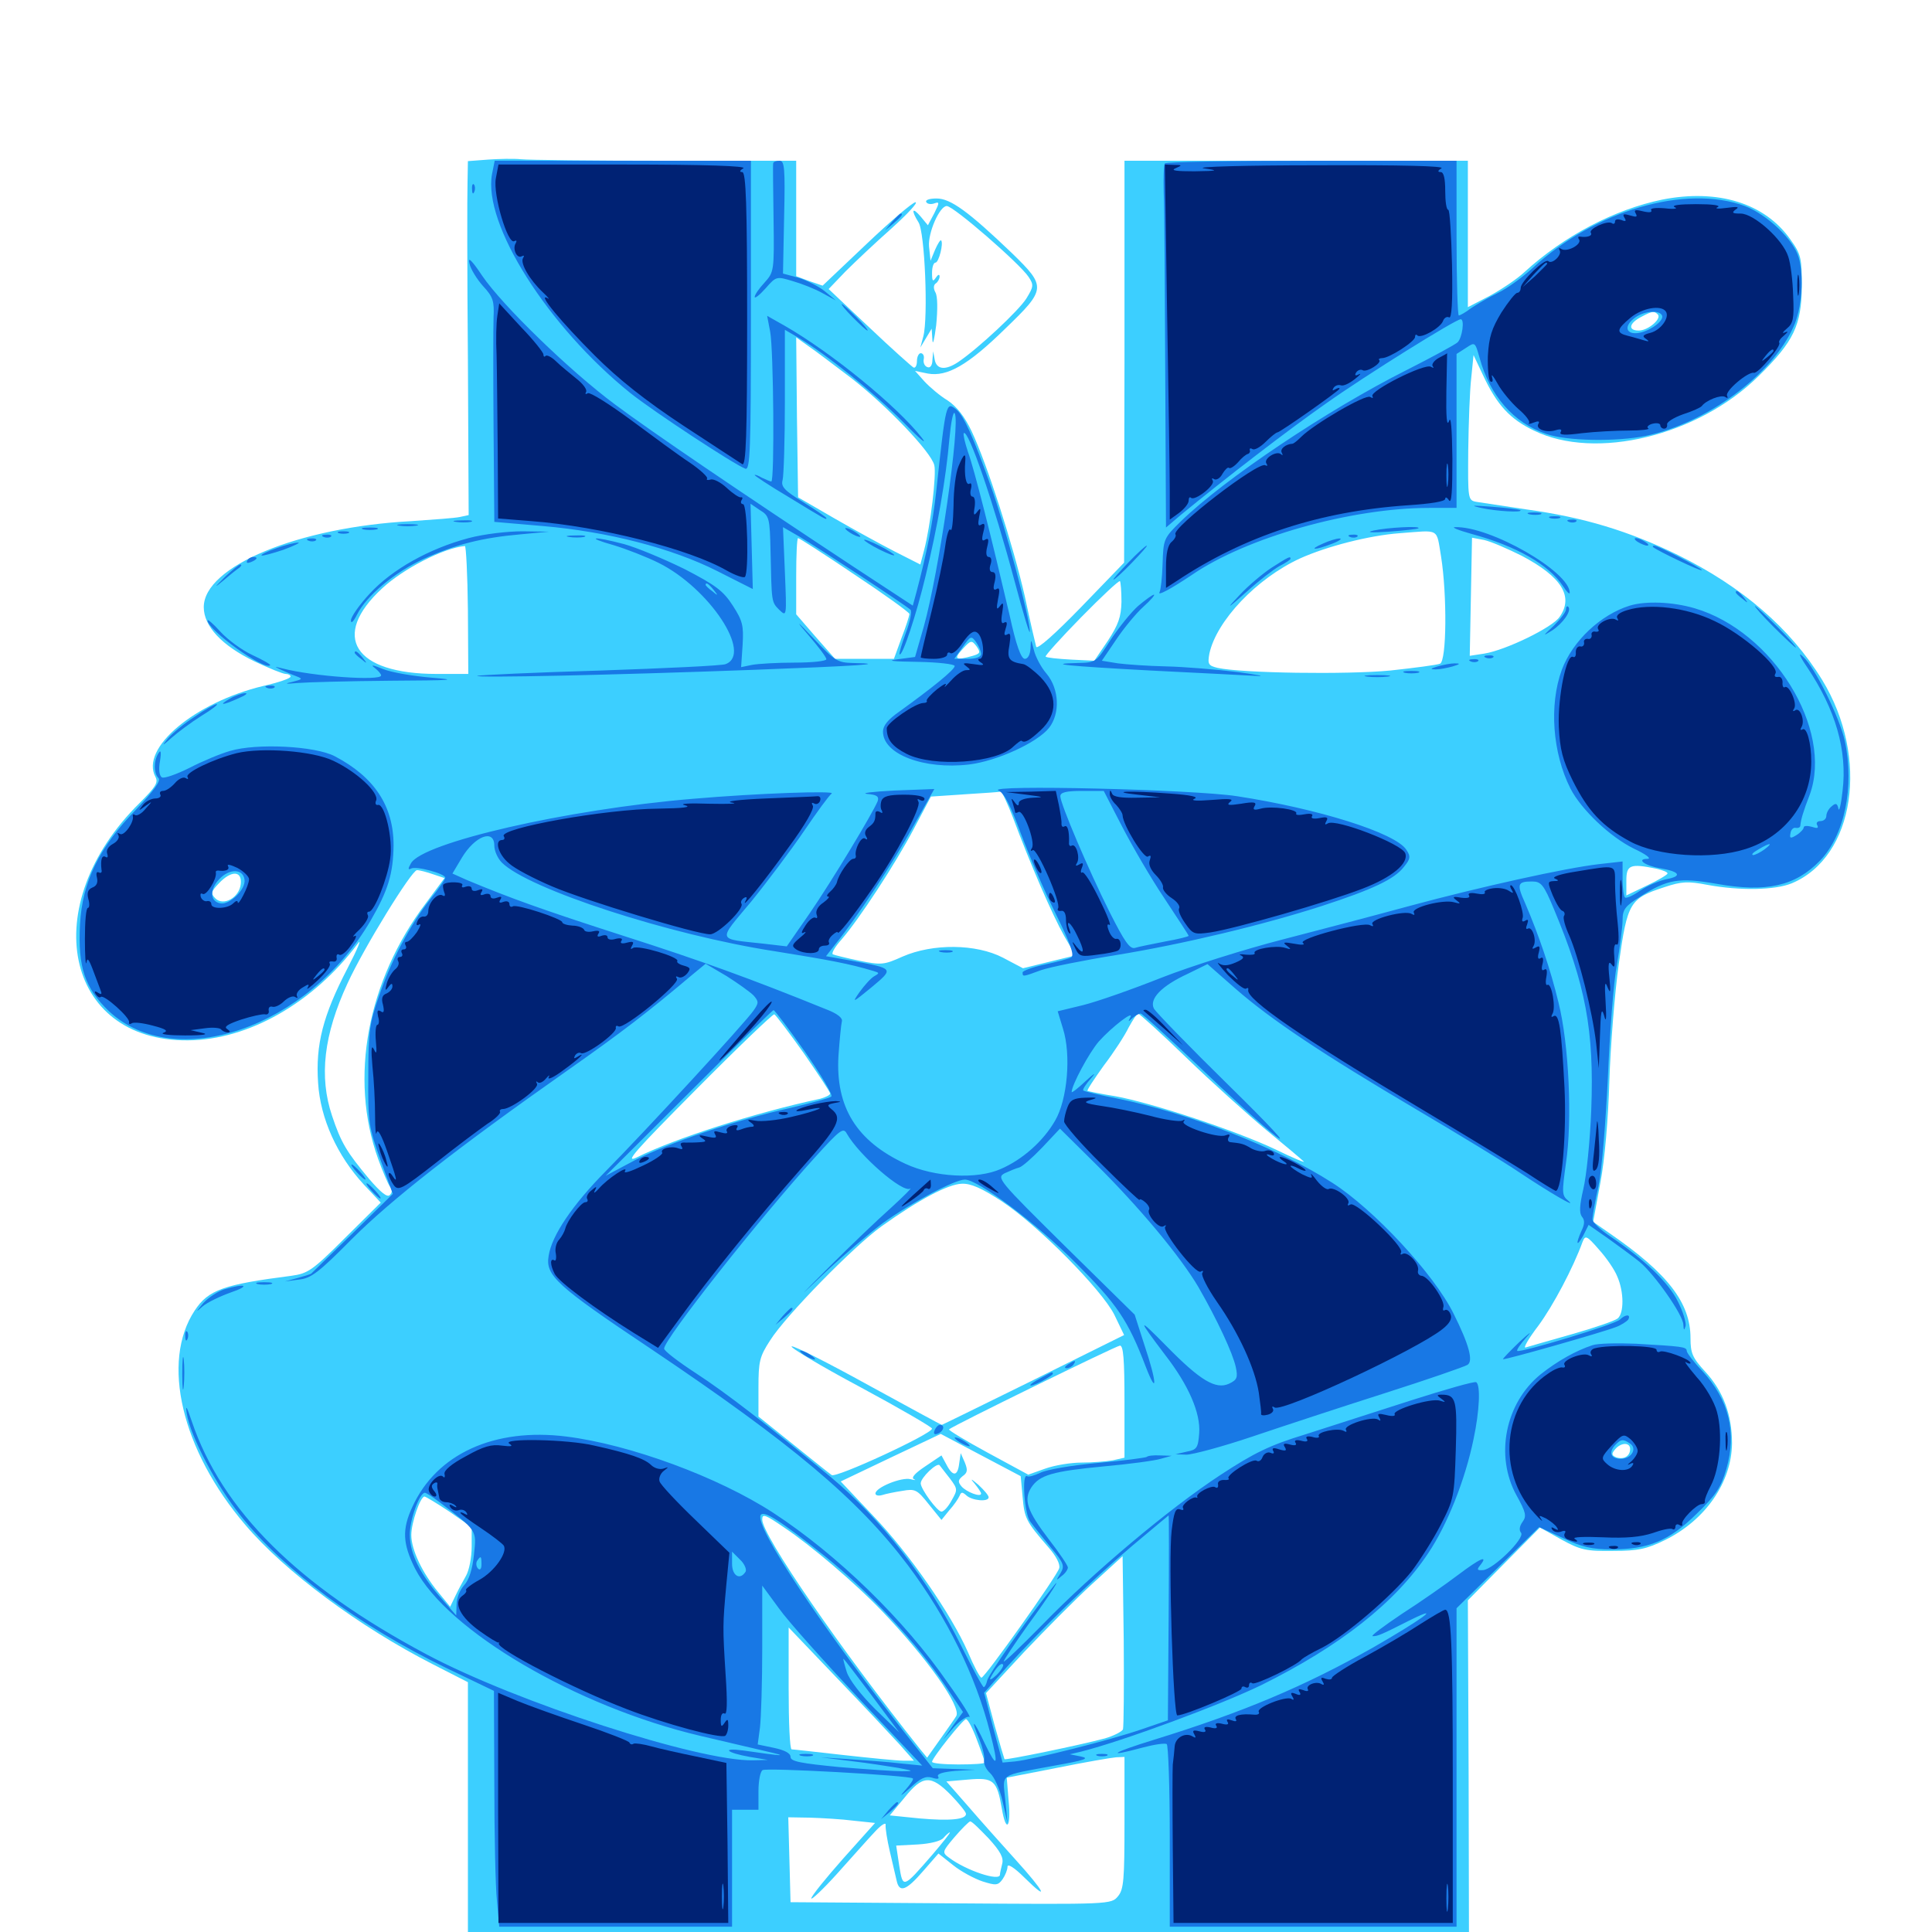 <svg xmlns="http://www.w3.org/2000/svg" viewBox="0 -1000 1000 1000">
	<path fill="#3ccfff" d="M252.539 -917.383L242.188 -916.602L241.992 -905.469C241.797 -899.414 241.797 -858.203 242.188 -813.867L242.578 -733.398L238.086 -732.422C235.547 -731.836 224.219 -731.055 213.086 -730.273C154.297 -727.148 105.469 -706.836 105.469 -685.742C105.469 -675.781 114.844 -665.82 131.836 -657.617C139.258 -654.102 146.484 -651.172 147.852 -651.172C149.219 -651.172 150.391 -650.586 150.391 -649.805C150.391 -648.828 143.945 -646.68 136.133 -644.922C100.586 -636.328 72.461 -612.695 80.469 -597.852C82.031 -594.922 80.469 -592.578 72.266 -584.375C18.75 -531.641 33.203 -460.938 97.266 -461.523C128.711 -461.719 162.305 -481.055 185.156 -511.523C187.5 -514.844 185.156 -508.984 179.883 -498.828C167.188 -474.414 163.281 -459.375 164.648 -439.453C165.82 -420.898 174.609 -401.758 188.281 -386.914L197.07 -377.539L178.516 -359.18C161.719 -342.383 159.375 -340.82 150.781 -339.648C115.82 -335.156 107.812 -332.422 100.781 -321.68C83.203 -295.117 93.945 -249.414 126.953 -210.742C147.461 -186.523 185.938 -158.008 224.219 -138.477L242.188 -129.297V-60.156V8.789L312.109 9.375C350.391 9.766 466.992 9.961 571.094 9.961H760.352L760.156 -80.859L759.766 -171.68L778.32 -190.43L797.07 -209.375L808.203 -203.125C818.164 -197.656 821.094 -197.07 834.961 -197.266C848.047 -197.266 852.344 -198.242 861.914 -202.93C882.812 -213.281 896.289 -232.812 896.484 -252.93C896.484 -267.578 891.992 -279.883 882.617 -290.039C875.977 -297.266 875 -299.609 875 -307.422C875 -325.586 863.281 -340.82 833.594 -361.328L824.609 -367.578L828.32 -387.695C830.664 -400 832.422 -420.898 833.008 -440.625C833.594 -458.594 835.742 -485.742 837.891 -501.172C842.383 -533.008 843.555 -534.961 861.523 -540.82C870.312 -543.75 873.633 -543.945 883.789 -541.992C900.781 -538.867 918.75 -539.258 927.344 -542.773C960.156 -556.445 967.773 -607.812 943.164 -648.047C926.758 -674.805 901.758 -696.289 868.555 -712.695C842.969 -725.195 819.727 -732.227 790.039 -736.328C778.32 -738.086 766.602 -739.844 764.258 -740.234C759.766 -741.016 759.766 -741.602 759.961 -766.992C760.156 -781.055 760.742 -798.047 761.523 -804.492L762.695 -816.211L767.773 -805.469C774.805 -790.43 781.641 -783.008 793.945 -777.148C825.781 -761.523 878.906 -774.414 910.156 -805.273C928.516 -823.242 932.422 -831.641 932.617 -851.758C932.617 -866.406 932.227 -868.359 926.758 -875.977C913.477 -894.922 889.062 -902.344 860.352 -896.68C835.742 -891.602 809.57 -877.93 789.062 -859.18C785.352 -855.664 777.148 -850.195 771.094 -846.875L759.766 -841.016V-878.906V-916.797H670.898H582.031V-812.891L581.836 -708.789L559.57 -685.742C546.289 -672.07 536.914 -663.672 536.328 -665.234C535.938 -666.602 533.203 -678.32 530.469 -691.211C524.414 -717.773 510.938 -759.766 502.93 -776.758C499.219 -784.57 495.117 -789.648 490.43 -792.773C486.523 -795.117 481.25 -799.609 478.516 -802.539L473.633 -808.008L480.273 -806.641C490.234 -804.883 500.977 -810.938 520.312 -829.883C541.602 -850.391 541.602 -851.562 524.023 -868.75C501.172 -890.625 491.992 -897.266 484.766 -897.266C481.055 -897.266 478.711 -896.484 479.492 -895.312C480.078 -894.336 482.031 -894.141 483.594 -894.727C486.328 -895.703 486.328 -895.117 483.594 -889.648L480.273 -883.398L476.562 -887.891C472.07 -893.164 471.484 -891.211 475.391 -884.961C478.711 -880.078 480.469 -835.742 477.93 -825.977L476.367 -820.117L479.297 -825L482.227 -829.883L482.617 -824.023C482.812 -820.898 483.594 -824.219 484.57 -831.641C485.352 -839.648 485.352 -846.68 484.18 -848.633C483.008 -850.781 483.203 -852.539 484.375 -853.32C485.352 -853.906 486.328 -855.664 486.328 -856.836C486.328 -858.203 485.547 -858.008 484.375 -856.25C482.812 -853.906 482.422 -854.492 482.422 -858.789C482.422 -861.719 483.203 -864.062 484.18 -864.062C485.938 -864.062 488.477 -874.219 487.109 -875.586C486.719 -875.977 485.352 -873.828 483.984 -870.703L481.641 -865.039L480.859 -872.461C480.273 -879.492 486.328 -893.359 490.039 -893.359C493.555 -893.359 527.93 -863.477 532.422 -856.641C535.156 -852.539 534.961 -851.562 531.25 -845.508C527.344 -839.258 506.445 -819.727 496.094 -812.695C489.453 -808.203 484.766 -808.594 483.789 -813.867L483.008 -818.164L482.617 -813.672C482.617 -810.938 481.445 -809.375 480.078 -809.961C478.711 -810.352 477.734 -812.109 478.125 -814.062C478.516 -815.82 477.734 -817.188 476.562 -817.188C475.586 -817.188 474.609 -815.43 474.609 -813.086C474.609 -810.938 473.828 -809.375 472.852 -809.766C472.07 -810.156 461.719 -819.336 450 -830.469L428.906 -850.391L437.5 -859.375C442.383 -864.258 453.125 -874.414 461.523 -881.836C469.727 -889.258 475.391 -895.312 473.828 -895.312C472.461 -895.312 460.938 -885.547 448.438 -873.633L425.781 -852.148L418.945 -854.492L412.109 -857.031V-886.914V-916.797H344.336C306.836 -916.797 273.242 -917.188 269.531 -917.578C265.82 -917.969 258.008 -917.773 252.539 -917.383ZM858.008 -837.305C860.352 -835.156 853.125 -828.906 848.242 -828.906C842.383 -828.906 843.164 -832.812 849.805 -836.133C855.273 -839.062 856.25 -839.062 858.008 -837.305ZM440.625 -804.297C458.789 -790.234 482.031 -766.016 483.594 -759.18C484.766 -754.492 481.641 -727.93 478.32 -715.234L476.367 -707.812L463.281 -714.453C456.055 -718.164 441.797 -725.977 431.641 -731.836L413.086 -742.578L412.5 -783.984L412.109 -825.391L418.359 -820.898C421.875 -818.555 431.836 -810.938 440.625 -804.297ZM745.898 -711.914C749.023 -692.188 748.828 -657.812 745.312 -656.445C743.945 -655.859 732.227 -654.297 719.531 -652.93C697.07 -650.781 642.773 -651.562 630.273 -654.297C625.391 -655.469 625 -656.25 625.977 -661.719C629.688 -678.711 650.391 -700.586 672.852 -710.938C686.719 -717.188 708.594 -722.852 724.609 -724.023C745.508 -725.586 743.359 -726.953 745.898 -711.914ZM442.383 -702.539C458.008 -692.188 470.703 -683.008 470.703 -682.227C470.703 -681.25 468.945 -675.781 466.602 -669.727L462.695 -658.984H447.461H432.227L422.07 -670.508L412.109 -682.031V-701.758C412.109 -712.695 412.5 -721.484 413.086 -721.484C413.672 -721.484 426.758 -713.086 442.383 -702.539ZM787.695 -712.305C808.398 -701.367 814.648 -691.211 807.227 -680.664C803.516 -675.195 779.297 -663.477 768.359 -661.719L760.742 -660.547L761.328 -691.211L761.914 -721.68L768.164 -720.508C771.68 -719.727 780.273 -716.016 787.695 -712.305ZM242.188 -684.375L242.383 -651.172H225.977C183.203 -651.172 170.898 -670.703 197.852 -695.508C208.789 -705.664 229.688 -716.406 240.625 -717.383C241.211 -717.578 241.992 -702.734 242.188 -684.375ZM580.469 -688.477C580.273 -680.664 578.906 -676.758 573.438 -668.359L566.406 -658.008L554.297 -658.594C547.461 -658.984 541.602 -659.57 541.211 -660.156C540.82 -660.547 549.023 -669.727 559.57 -680.469C570.117 -691.211 579.102 -699.609 579.688 -699.219C580.078 -698.633 580.469 -693.945 580.469 -688.477ZM503.516 -660.547C494.531 -658.008 493.359 -658.789 498.242 -664.062C502.539 -668.75 502.93 -668.75 505.469 -665.43C507.617 -662.305 507.422 -661.719 503.516 -660.547ZM524.414 -576.562C533.203 -552.93 544.727 -526.367 550.781 -515.625L556.641 -505.469L542.969 -502.148L529.492 -498.828L519.141 -504.297C505.273 -511.523 482.812 -511.719 467.188 -504.883C457.617 -500.586 456.25 -500.391 444.727 -502.734C438.086 -504.102 431.836 -505.664 431.055 -506.055C430.273 -506.641 432.227 -509.961 435.547 -513.672C444.531 -524.023 463.281 -552.539 473.047 -571.094L481.836 -587.695L499.219 -588.867C508.789 -589.453 517.188 -590.039 517.969 -590.234C518.555 -590.43 521.484 -584.18 524.414 -576.562ZM857.227 -550.391C860.547 -549.609 863.281 -548.633 863.086 -547.852C863.086 -547.266 858.203 -544.336 852.344 -541.602L841.797 -536.523V-544.141C841.797 -552.344 843.75 -553.125 857.227 -550.391ZM224.219 -547.461L230.078 -545.508L220.508 -532.617C190.039 -492.383 180.664 -441.992 195.703 -400.195C198.047 -393.75 200.781 -387.305 201.758 -385.938C203.125 -384.18 203.125 -382.812 201.758 -381.445C200.391 -380.078 197.07 -382.812 191.016 -389.844C179.492 -403.711 176.562 -408.398 171.875 -422.461C165.039 -442.773 167.578 -464.453 179.883 -491.016C188.281 -509.375 213.086 -549.609 215.82 -549.609C217.188 -549.609 220.898 -548.633 224.219 -547.461ZM124.609 -542.383C123.828 -535.352 115.625 -530.859 111.523 -534.961C108.984 -537.5 109.18 -538.477 113.281 -542.773C119.727 -549.609 125.391 -549.414 124.609 -542.383ZM416.016 -454.883C423.438 -444.141 429.688 -434.766 429.688 -433.984C429.688 -433.203 427.344 -432.031 424.414 -431.25C390.625 -424.023 348.828 -410.547 329.688 -400.977C322.852 -397.656 328.516 -404.102 360.352 -436.133C381.836 -457.812 400 -475.195 400.781 -475C401.562 -474.609 408.398 -465.625 416.016 -454.883ZM614.062 -452.539C626.953 -440.039 645.703 -423.242 655.273 -415.234C665.039 -407.227 673.828 -399.805 674.805 -398.828C675.977 -397.852 669.336 -400.586 660.156 -405.078C640.039 -414.648 595.898 -429.297 577.148 -432.617C569.727 -433.789 563.281 -435.156 562.891 -435.352C562.5 -435.742 566.406 -441.602 571.289 -448.438C576.367 -455.078 582.227 -464.062 584.18 -468.164C586.328 -472.07 588.477 -475.391 589.062 -475.391C589.648 -475.391 600.977 -465.234 614.062 -452.539ZM518.359 -378.32C537.305 -365.82 570.117 -332.617 576.758 -319.531L581.836 -308.984L534.961 -285.742C509.18 -273.047 487.695 -262.5 487.5 -262.5C487.109 -262.5 469.922 -271.875 449.219 -283.203C428.711 -294.531 410.938 -303.516 409.766 -303.125C408.594 -302.734 424.414 -293.164 444.922 -282.227C465.625 -271.094 482.422 -261.328 482.422 -260.547C482.422 -257.812 432.617 -234.766 430.469 -236.523C429.297 -237.305 420.312 -244.531 410.352 -252.539L392.578 -266.797V-281.836C392.578 -295.312 393.164 -297.852 398.633 -306.25C406.641 -318.945 441.602 -354.688 456.25 -365.234C475.586 -379.102 490.82 -387.109 497.852 -387.305C502.539 -387.5 508.203 -384.961 518.359 -378.32ZM837.109 -339.258C840.625 -331.25 840.625 -320.312 837.305 -317.578C835.938 -316.406 825.195 -312.695 813.477 -309.375C801.562 -306.055 791.016 -302.93 789.648 -302.539C788.281 -302.148 791.211 -307.227 796.289 -313.867C803.906 -324.219 814.258 -343.75 819.141 -357.227C820.508 -360.742 821.289 -360.547 827.539 -353.32C831.445 -349.023 835.742 -342.773 837.109 -339.258ZM582.031 -274.414V-245.508L575.977 -244.141C572.656 -243.555 565.234 -242.969 559.766 -242.969C554.297 -242.969 545.898 -241.602 541.016 -239.844L532.227 -236.719L511.328 -248.047C499.805 -254.297 490.82 -259.766 491.211 -260.156C492.969 -261.914 577.539 -303.32 579.688 -303.516C581.445 -303.516 582.031 -296.484 582.031 -274.414ZM529.297 -225.195C530.273 -214.062 531.055 -212.5 542.578 -199.219C546.68 -194.531 548.828 -190.43 548.242 -188.281C547.07 -184.18 509.766 -131.641 508.008 -131.641C507.227 -131.641 504.102 -137.5 500.977 -144.922C492.383 -164.453 470.703 -195.898 451.758 -215.625L435.156 -233.203L460.938 -245.508L486.914 -257.812L507.617 -246.875L528.32 -235.938ZM843.75 -250C843.75 -246.289 840.43 -244.336 836.523 -245.703C834.18 -246.68 833.984 -247.461 835.938 -249.805C839.062 -253.516 843.75 -253.516 843.75 -250ZM232.617 -217.578L244.141 -209.57V-199.414C244.141 -193.75 242.773 -187.109 241.211 -184.375C239.648 -181.641 237.109 -176.953 235.742 -174.023L233.008 -168.359L226.758 -175.977C218.555 -185.938 212.891 -197.852 212.891 -205.469C212.891 -211.914 217.578 -225.391 219.727 -225.391C220.312 -225.391 226.172 -221.875 232.617 -217.578ZM405.859 -209.375C419.922 -200 442.969 -180.273 456.25 -166.406C479.688 -141.992 497.852 -116.406 494.922 -111.719C494.141 -110.352 490.234 -104.883 486.523 -99.609L479.883 -90.234L476.172 -94.727C434.961 -146.484 394.531 -205.273 394.531 -213.477C394.531 -216.602 395.898 -216.211 405.859 -209.375ZM581.25 -104.883C580.664 -103.711 576.562 -101.562 571.875 -100.195C558.789 -96.68 520.703 -88.867 519.922 -89.453C519.727 -89.844 517.383 -97.656 514.844 -106.836L510.352 -123.633L530.078 -144.922C541.016 -156.445 556.836 -172.461 565.43 -180.273L581.055 -194.531L581.641 -150.977C581.836 -126.953 581.641 -106.25 581.25 -104.883ZM465.625 -97.07L473.047 -88.672H467.578C464.453 -88.672 450.586 -90.039 436.523 -91.602C422.656 -93.164 410.547 -94.531 409.766 -94.531C408.789 -94.531 408.203 -108.789 408.203 -125.977V-157.617L433.203 -131.445C447.07 -116.992 461.523 -101.562 465.625 -97.07ZM505.664 -99.414C508.008 -93.359 509.766 -88.086 509.766 -87.695C509.766 -87.109 503.711 -86.719 496.094 -86.719C488.672 -86.719 482.422 -87.305 482.422 -88.086C482.422 -90.039 498.438 -110.156 500 -110.156C500.977 -110.156 503.516 -105.273 505.664 -99.414ZM582.031 -56.641C582.031 -27.148 581.641 -22.07 578.711 -18.555C575.195 -14.258 575 -14.258 492.188 -14.844L409.18 -15.43L408.594 -37.5L408.008 -59.375L419.336 -59.18C425.586 -58.984 435.742 -58.398 441.797 -57.617L452.93 -56.445L436.328 -37.891C427.344 -27.734 419.922 -18.555 419.922 -17.383C419.922 -16.406 425.977 -22.07 433.203 -30.078C440.43 -38.086 449.023 -47.852 452.539 -51.562C455.859 -55.273 458.594 -57.031 458.398 -55.469C458.203 -53.906 459.18 -47.656 460.547 -41.797C461.914 -35.938 463.477 -29.102 464.062 -26.758C465.43 -20.117 468.945 -21.289 477.734 -31.445L485.742 -40.625L493.359 -34.57C497.461 -31.25 504.492 -27.539 508.594 -26.172C515.43 -24.023 516.602 -24.023 518.945 -27.344C520.312 -29.297 521.484 -32.227 521.484 -33.789C521.484 -35.547 525 -33.398 530.273 -28.125C543.555 -15.039 540.82 -20.703 525.586 -37.5C518.164 -45.703 507.031 -58.203 500.977 -65.234L489.844 -77.93L501.172 -78.906C514.258 -80.078 516.016 -78.516 518.555 -63.867C520.703 -50.977 523.438 -53.906 522.07 -67.773L521.094 -79.883L547.07 -84.961C561.523 -87.891 575.195 -90.234 577.734 -90.43L582.031 -90.625ZM492.188 -70.898C496.484 -66.406 500 -62.109 500 -61.133C500 -58.203 491.602 -57.422 475.977 -58.789L460.547 -60.352L468.164 -69.531C477.539 -81.25 481.836 -81.445 492.188 -70.898ZM511.719 -48.438C517.773 -41.797 519.531 -38.477 518.75 -35.352C518.164 -33.008 517.578 -30.469 517.578 -29.688C517.578 -25.977 500 -31.836 491.211 -38.477C487.5 -41.211 487.695 -41.602 494.141 -49.219C497.852 -53.516 501.562 -57.227 502.148 -57.227C502.93 -57.422 507.031 -53.32 511.719 -48.438ZM482.617 -40.039C467.188 -22.266 467.383 -22.461 465.43 -34.375L463.867 -44.727L475 -45.312C481.641 -45.703 486.914 -47.07 488.281 -48.633C489.648 -50.195 491.211 -51.562 491.602 -51.562C492.188 -51.562 488.086 -46.484 482.617 -40.039ZM478.906 -241.016C473.633 -237.5 471.484 -235.156 473.047 -234.375C474.414 -233.789 473.633 -233.789 471.289 -234.375C466.602 -235.547 453.125 -230.078 453.125 -226.953C453.125 -225.977 454.688 -225.586 456.641 -226.172C458.398 -226.758 463.086 -227.734 466.992 -228.32C473.633 -229.492 474.609 -229.102 480.664 -221.484L487.305 -213.281L491.406 -218.359C493.75 -220.898 496.094 -224.414 496.68 -225.781C497.461 -227.734 498.047 -227.93 500.195 -225.977C503.125 -223.242 511.719 -222.461 511.719 -225C511.719 -225.977 509.375 -228.711 506.445 -231.445C502.539 -234.766 501.953 -234.961 504.492 -232.031C506.25 -229.883 507.812 -227.539 507.812 -226.953C507.812 -224.805 500.195 -227.734 497.656 -230.664C495.703 -233.008 495.898 -233.984 498.242 -235.938C500.781 -237.695 500.977 -239.062 499.414 -242.969L497.266 -247.852L496.484 -242.578C495.703 -235.742 493.164 -235.547 489.844 -241.992L487.305 -246.68ZM491.797 -234.57C495.703 -229.297 495.703 -228.906 492.578 -223.438C490.82 -220.117 488.477 -217.578 487.305 -217.578C485.156 -217.578 476.562 -229.297 476.562 -232.227C476.562 -235.156 484.961 -243.164 486.328 -241.602C487.109 -240.625 489.453 -237.5 491.797 -234.57Z"/>
	<path fill="#1878e5" d="M254.688 -909.961C249.805 -884.18 283.594 -830.859 326.367 -796.484C338.672 -786.719 379.688 -759.766 385.742 -757.422C388.281 -756.445 388.672 -766.406 388.672 -836.523V-916.797H322.266H256.055ZM400.195 -915.43C400 -914.453 400.195 -901.562 400.391 -886.523C400.781 -859.57 400.586 -859.18 395.703 -853.711C392.969 -850.781 390.625 -847.461 390.625 -846.289C390.625 -845.312 393.164 -847.266 396.289 -850.781C401.758 -857.031 401.953 -857.031 410.352 -854.492C415.039 -853.125 422.07 -850.391 425.781 -848.242L432.617 -844.531L426.953 -849.219C423.828 -851.758 417.578 -854.883 413.281 -856.25L405.273 -858.398L405.859 -887.695C406.445 -912.891 406.055 -916.797 403.516 -916.797C401.758 -916.797 400.195 -916.211 400.195 -915.43ZM602.93 -915.43C602.344 -914.453 602.148 -907.812 602.344 -900.195C602.734 -892.773 602.93 -850.586 603.125 -806.836L603.516 -726.953L611.328 -733.594C634.375 -752.539 667.383 -777.93 686.133 -791.016C707.031 -805.859 753.516 -834.766 756.055 -834.766C758.203 -834.766 756.836 -825.195 754.492 -822.852C753.32 -821.68 741.406 -815.234 728.32 -808.594C687.109 -787.891 633.789 -752.148 611.133 -730.078C602.344 -721.484 602.148 -720.898 601.758 -708.203C601.562 -701.172 600.781 -694.531 600.195 -693.555C598.828 -691.211 606.25 -695.312 616.797 -702.344C645.117 -721.875 699.414 -737.109 739.844 -737.109H753.906V-776.953V-816.797L758.789 -819.922C763.477 -823.047 763.477 -823.047 765.82 -814.844C771.094 -795.312 783.398 -781.055 800.391 -775.391C810.938 -771.68 836.914 -771.289 851.953 -774.414C883.398 -781.055 917.188 -805.859 928.32 -830.859C932.617 -840.039 933.789 -856.836 931.055 -866.602C928.516 -875.781 914.844 -888.867 903.125 -893.359C872.461 -904.688 825.391 -891.016 793.359 -861.328C788.281 -856.641 780.273 -850.781 775.391 -848.438C770.508 -846.094 764.258 -842.383 761.328 -840.43C758.594 -838.281 755.664 -836.719 755.078 -836.719C754.492 -836.719 753.906 -854.688 753.906 -876.758V-916.797H678.906C637.5 -916.797 603.32 -916.211 602.93 -915.43ZM860.156 -836.914C861.719 -834.57 855.469 -829.492 849.414 -827.93C842.188 -826.172 839.844 -830.469 845.703 -835.156C850.195 -838.867 858.398 -839.844 860.156 -836.914ZM244.336 -901.953C244.336 -899.805 244.922 -899.219 245.508 -900.781C246.094 -902.148 245.898 -903.906 245.312 -904.492C244.727 -905.273 244.141 -904.102 244.336 -901.953ZM461.719 -885.156L458.008 -880.664L462.5 -884.375C466.602 -887.891 467.773 -889.453 466.211 -889.453C465.82 -889.453 463.867 -887.5 461.719 -885.156ZM242.969 -863.672C243.555 -860.742 246.875 -855.469 250 -851.953C255.273 -846.289 255.859 -844.141 255.469 -835.742C255.273 -830.469 255.273 -804.297 255.469 -777.93L255.859 -729.883L280.859 -727.734C314.844 -724.805 347.852 -716.211 371.094 -704.492L389.648 -695.117L389.062 -717.188L388.477 -739.258L393.359 -735.938C398.242 -733.008 398.438 -731.641 398.828 -714.844C399.414 -688.281 399.219 -688.477 403.32 -684.375C407.227 -680.664 407.227 -680.664 406.25 -703.906L405.273 -727.148L414.062 -722.07C423.047 -716.797 468.555 -686.914 471.289 -684.375C472.07 -683.594 471.094 -678.32 468.945 -672.656C466.797 -666.797 465.234 -661.719 465.625 -661.328C466.992 -659.961 474.219 -681.445 479.102 -701.953C485.156 -726.758 489.648 -752.344 491.406 -772.852C492.188 -781.25 493.359 -787.305 494.141 -786.133C497.266 -781.055 485.938 -703.32 478.125 -675.586L473.633 -659.961L464.844 -658.789C458.594 -658.008 461.328 -657.617 475.195 -657.422C485.547 -657.227 494.141 -656.25 494.141 -655.273C494.141 -653.32 482.227 -643.75 465.43 -631.641C459.57 -627.539 457.031 -624.414 457.031 -621.289C457.031 -609.57 478.32 -601.562 501.562 -604.297C516.016 -606.055 536.914 -615.625 542.969 -623.242C548.828 -630.664 548.242 -643.359 541.797 -651.172C538.867 -654.492 535.938 -660.156 535.156 -663.477C533.594 -669.531 533.594 -669.531 533.398 -664.453C533.203 -661.133 532.031 -658.984 530.469 -658.984C528.516 -658.984 525.977 -665.82 522.461 -682.031C513.281 -721.289 504.297 -757.227 500.977 -766.211C499.414 -770.898 498.438 -775.195 498.828 -775.781C501.172 -778.125 514.453 -739.258 525.195 -699.023C529.492 -683.008 533.008 -671.094 533.008 -673.047C533.398 -678.906 520.117 -728.125 512.891 -748.242C503.711 -774.023 498.828 -784.766 495.117 -787.891C489.648 -792.383 489.648 -792.188 484.57 -745.508C482.812 -729.297 479.688 -713.672 474.414 -693.75L472.461 -686.523L441.797 -706.641C384.375 -744.531 336.914 -776.758 318.359 -790.625C294.727 -808.203 259.961 -841.992 249.609 -857.227C244.141 -865.43 241.992 -867.383 242.969 -863.672ZM507.812 -661.523C507.812 -659.961 505.273 -658.984 500.781 -658.984H493.945L498.242 -665.039C502.344 -670.898 502.734 -671.094 505.273 -667.578C506.641 -665.625 507.812 -662.891 507.812 -661.523ZM441.406 -835.742C445.117 -832.031 448.438 -828.906 449.023 -828.906C449.609 -828.906 447.07 -832.031 443.359 -835.742C439.648 -839.453 436.328 -842.578 435.742 -842.578C435.156 -842.578 437.695 -839.453 441.406 -835.742ZM398.633 -828.32C400.391 -819.141 400.977 -750.781 399.219 -750.781C398.633 -750.781 396.484 -751.758 394.336 -752.734C392.383 -753.906 390.625 -754.492 390.625 -754.102C390.625 -753.711 398.242 -748.633 407.812 -742.969C427.93 -730.664 427.734 -730.859 427.734 -731.836C427.734 -732.227 422.461 -735.938 415.82 -740.039C406.055 -746.094 404.102 -748.047 405.078 -751.562C405.664 -753.711 406.25 -772.266 406.25 -792.383V-829.297L413.281 -825.195C427.539 -816.797 452.734 -796.484 467.773 -781.25C476.367 -772.461 480.469 -769.141 476.953 -773.633C464.258 -789.844 430.273 -817.578 406.055 -831.445L397.07 -836.523ZM766.602 -737.109C774.414 -735.352 788.477 -734.57 786.914 -735.938C786.523 -736.328 780.078 -737.109 772.461 -737.695C761.914 -738.477 760.547 -738.477 766.602 -737.109ZM791.602 -733.789C789.648 -734.375 790.82 -734.766 793.945 -734.766C797.266 -734.766 798.633 -734.375 797.461 -733.789C796.094 -733.398 793.359 -733.398 791.602 -733.789ZM802.344 -731.836C800.977 -732.422 801.953 -732.812 804.688 -732.812C807.422 -732.812 808.398 -732.422 807.227 -731.836C805.859 -731.445 803.516 -731.445 802.344 -731.836ZM235.938 -729.883C233.398 -730.273 234.961 -730.664 239.258 -730.664C243.555 -730.859 245.508 -730.469 243.75 -729.883C241.797 -729.492 238.281 -729.492 235.938 -729.883ZM812.109 -729.883C810.547 -730.469 811.133 -731.055 813.281 -731.055C815.43 -731.25 816.602 -730.664 815.82 -730.078C815.234 -729.492 813.477 -729.297 812.109 -729.883ZM206.641 -727.93C204.102 -728.32 206.055 -728.711 210.938 -728.711C215.82 -728.711 217.773 -728.32 215.43 -727.93C212.891 -727.539 208.984 -727.539 206.641 -727.93ZM188.086 -725.977C186.133 -726.562 187.695 -726.953 191.406 -726.953C195.117 -726.953 196.68 -726.562 194.922 -725.977C192.969 -725.586 189.844 -725.586 188.086 -725.977ZM437.5 -726.562C437.5 -725.977 439.258 -724.609 441.406 -723.438C443.555 -722.266 445.312 -721.875 445.312 -722.266C445.312 -722.852 443.555 -724.219 441.406 -725.391C439.258 -726.562 437.5 -726.953 437.5 -726.562ZM710.938 -725.391C717.969 -726.953 735.547 -727.93 734.18 -726.562C733.789 -726.172 726.758 -725.391 718.75 -724.805C709.766 -724.219 706.641 -724.414 710.938 -725.391ZM761.719 -723.633C784.766 -717.383 801.562 -707.812 808.984 -696.68C810.938 -693.555 812.5 -692.188 812.5 -693.164C812.5 -704.102 771.289 -727.734 753.125 -727.148C750.977 -727.148 754.688 -725.586 761.719 -723.633ZM175.391 -724.023C174.023 -724.609 175 -725 177.734 -725C180.469 -725 181.445 -724.609 180.273 -724.023C178.906 -723.633 176.562 -723.633 175.391 -724.023ZM242.578 -721.484C222.07 -716.016 202.93 -705.273 191.406 -692.773C185.938 -686.914 181.641 -680.664 181.641 -678.906C181.641 -676.953 183.008 -678.32 184.766 -681.836C189.648 -691.602 204.102 -703.711 219.336 -710.742C235.742 -718.164 249.414 -721.68 269.531 -723.438L284.18 -724.805L270.508 -725C262.695 -725 250.781 -723.633 242.578 -721.484ZM167.578 -722.07C166.016 -722.656 166.602 -723.242 168.75 -723.242C170.898 -723.438 172.07 -722.852 171.289 -722.266C170.703 -721.68 168.945 -721.484 167.578 -722.07ZM294.531 -722.07C291.992 -722.461 293.555 -722.852 297.852 -722.852C302.148 -723.047 304.102 -722.656 302.344 -722.07C300.391 -721.68 296.875 -721.68 294.531 -722.07ZM698.828 -722.07C697.266 -722.656 697.852 -723.242 700 -723.242C702.148 -723.438 703.32 -722.852 702.539 -722.266C701.953 -721.68 700.195 -721.484 698.828 -722.07ZM159.766 -720.117C158.203 -720.703 158.789 -721.289 160.938 -721.289C163.086 -721.484 164.258 -720.898 163.477 -720.312C162.891 -719.727 161.133 -719.531 159.766 -720.117ZM317.773 -717.773C324.219 -715.82 334.766 -711.719 341.016 -708.594C367.188 -695.508 389.648 -661.523 375.586 -656.25C374.023 -655.469 344.727 -654.102 310.742 -652.93C276.758 -651.953 248.242 -650.586 247.07 -650.195C244.531 -649.023 317.383 -650.586 390.625 -653.32C442.773 -655.273 461.523 -656.445 441.406 -656.836C433.398 -657.031 432.031 -658.008 421.289 -669.336C411.914 -679.297 411.328 -679.492 418.75 -670.898C423.633 -665.234 427.734 -659.766 427.734 -658.789C427.734 -657.812 420.312 -657.031 411.328 -657.031C402.344 -657.031 392.383 -656.445 389.258 -655.859L383.594 -654.688L384.375 -666.211C384.961 -676.172 384.375 -678.711 379.297 -686.523C374.414 -694.141 370.508 -697.07 354.297 -705.469C343.555 -710.742 329.492 -716.602 323.047 -718.359C306.836 -722.656 302.539 -722.07 317.773 -717.773ZM369.336 -694.727C371.875 -691.602 371.68 -691.406 368.75 -693.945C366.797 -695.312 365.234 -696.875 365.234 -697.266C365.234 -698.828 366.797 -697.852 369.336 -694.727ZM447.266 -720.508C447.266 -720.117 450.781 -717.773 455.078 -715.625C459.375 -713.477 462.891 -712.109 462.891 -712.695C462.891 -713.086 459.375 -715.43 455.078 -717.578C450.781 -719.727 447.266 -721.094 447.266 -720.508ZM684.57 -718.555C676.953 -715.234 680.469 -715.039 689.453 -718.555C693.164 -719.922 694.922 -721.289 693.359 -721.289C691.797 -721.289 687.891 -720.117 684.57 -718.555ZM847.656 -719.531C849.219 -718.555 851.562 -717.578 852.539 -717.578C853.711 -717.578 853.125 -718.555 851.562 -719.531C850 -720.508 847.852 -721.484 846.68 -721.484C845.703 -721.484 846.094 -720.508 847.656 -719.531ZM142.969 -716.211C138.281 -714.648 134.961 -712.891 135.352 -712.5C135.742 -712.109 140.82 -713.477 146.68 -715.43C152.539 -717.578 155.859 -719.336 154.297 -719.141C152.734 -719.141 147.656 -717.969 142.969 -716.211ZM583.984 -708.789C579.297 -703.906 575.781 -700 576.367 -700C576.953 -700 581.25 -703.906 585.938 -708.789C590.625 -713.672 594.141 -717.578 593.555 -717.578C592.969 -717.578 588.672 -713.672 583.984 -708.789ZM855.664 -716.797C857.617 -715.039 880.859 -703.906 880.859 -704.883C880.859 -705.859 858.203 -717.578 856.25 -717.578C855.469 -717.578 855.273 -717.188 855.664 -716.797ZM127.93 -709.766C127.344 -708.594 128.125 -708.398 129.688 -708.984C133.203 -710.352 133.789 -711.719 131.055 -711.719C129.883 -711.719 128.516 -710.938 127.93 -709.766ZM658.008 -706.055C653.32 -702.93 645.898 -696.68 641.602 -691.992C634.375 -684.375 634.766 -684.375 645.312 -693.75C651.562 -699.414 659.18 -705.273 662.305 -707.031C665.43 -708.594 667.969 -710.352 667.969 -710.742C667.969 -712.305 667.188 -711.914 658.008 -706.055ZM116.602 -701.562C110.547 -695.508 110.547 -695.312 116.211 -700C119.336 -702.734 122.852 -705.469 124.023 -706.25C125 -707.227 125.195 -707.812 124.414 -707.812C123.633 -707.812 120.117 -704.883 116.602 -701.562ZM898.438 -693.359C898.438 -692.969 900 -691.406 901.953 -690.039C904.883 -687.5 905.078 -687.695 902.539 -690.82C900 -693.945 898.438 -694.922 898.438 -693.359ZM589.062 -686.328C585.352 -683.008 579.102 -675.195 574.805 -668.75C567.383 -657.227 567.383 -657.031 557.617 -656.836C540.82 -656.445 552.148 -655.273 595.703 -652.93C618.75 -651.758 642.969 -650.586 649.414 -650.195C655.859 -649.805 651.953 -650.586 640.625 -652.148C629.297 -653.516 612.695 -654.883 603.516 -655.078C594.336 -655.273 583.203 -656.055 578.711 -656.641L570.312 -658.008L577.734 -668.945C581.641 -674.805 588.086 -682.617 591.797 -685.938C595.508 -689.258 598.047 -692.188 597.266 -692.188C596.484 -692.188 592.773 -689.453 589.062 -686.328ZM843.555 -686.523C828.516 -681.836 814.062 -668.359 808.398 -653.32C801.758 -635.156 803.516 -610.352 812.891 -591.797C818.555 -580.859 833.398 -566.797 845.703 -560.742C851.562 -558.008 854.883 -555.664 852.93 -555.469C846.68 -555.469 851.172 -551.953 859.375 -550.586C869.531 -548.828 870.898 -546.484 862.5 -544.922C858.789 -544.141 852.734 -541.602 849.023 -539.062C845.117 -536.328 841.602 -534.766 841.016 -535.547C840.43 -536.133 839.844 -540.43 839.844 -545.312V-554.102L827.734 -552.734C810.547 -550.781 766.406 -541.016 729.492 -531.055C712.305 -526.367 682.617 -518.555 663.672 -513.672C644.727 -508.789 616.602 -500 601.172 -493.945C585.938 -487.891 567.578 -481.445 560.352 -479.688L547.461 -476.562L550.195 -467.578C554.492 -454.102 552.539 -430.859 546.094 -419.922C540.039 -409.375 529.297 -399.805 517.969 -394.922C505.664 -389.453 483.594 -390.625 468.555 -397.656C443.359 -409.375 432.422 -426.953 433.984 -453.516C434.57 -461.719 435.352 -469.727 435.742 -471.289C436.328 -473.047 433.398 -475.391 427.734 -477.539C388.281 -493.555 362.305 -502.93 322.656 -515.625C281.445 -528.906 264.453 -534.961 241.602 -544.531L234.18 -547.852L239.062 -556.055C245.898 -567.383 255.859 -571.094 255.859 -562.305C255.859 -559.57 257.617 -555.664 259.766 -553.516C273.438 -539.844 346.484 -516.016 401.172 -507.617C429.102 -503.125 439.648 -501.172 451.953 -497.461C455.273 -496.484 455.273 -496.289 452.539 -494.727C450.781 -493.75 447.461 -490.039 444.922 -486.523C440.82 -480.664 441.211 -480.859 450.977 -488.867C462.891 -498.828 462.891 -498.633 440.82 -502.734L427.539 -505.078L432.422 -511.328C443.359 -524.805 462.109 -553.125 472.461 -571.875L483.594 -591.602L462.891 -590.82C451.562 -590.234 445.312 -589.453 448.828 -589.062C453.906 -588.672 455.078 -587.695 454.297 -585.352C451.758 -579.102 430.664 -544.141 419.141 -527.344L407.227 -510.156L395.508 -511.523C370.703 -514.258 371.289 -512.305 388.867 -533.398C397.266 -543.75 409.57 -560.156 416.211 -569.922C422.852 -579.688 429.102 -588.281 430.469 -589.258C433.008 -590.82 392.383 -589.453 358.398 -586.523C293.164 -581.055 218.555 -563.867 212.695 -553.125C211.133 -550.391 211.133 -549.609 212.695 -550.391C215.039 -551.953 230.469 -547.852 230.469 -545.703C230.469 -544.922 227.148 -540.039 222.852 -534.766C212.5 -521.68 202.344 -502.734 196.094 -484.18C191.211 -470.312 190.625 -465.625 190.625 -443.164C190.43 -419.141 190.82 -416.797 196.875 -399.805L203.32 -382.031L182.617 -361.719C171.289 -350.781 161.523 -341.211 161.133 -340.82C160.742 -340.43 157.422 -339.453 153.906 -338.477L147.461 -336.719L154.688 -337.695C160.938 -338.281 165.039 -341.406 182.031 -358.594C202.344 -378.906 236.133 -405.469 293.945 -446.094C321.68 -465.625 334.766 -475.586 358.594 -495.703L365.234 -501.172L376.172 -494.727C382.031 -491.016 388.281 -486.523 390.039 -484.766C392.773 -481.641 392.773 -480.859 390.039 -476.953C386.133 -471.094 333.789 -414.258 313.672 -393.945C296.484 -376.562 285.547 -360.547 283.984 -350C282.227 -339.844 287.891 -334.57 336.719 -301.953C409.961 -252.734 443.945 -224.219 469.922 -189.844C490.234 -162.695 505.078 -132.617 512.5 -103.125C516.992 -85.742 516.211 -84.18 509.766 -97.461C503.906 -110.156 501.953 -111.328 507.031 -99.414C508.594 -95.508 509.766 -90.82 509.375 -89.062C508.984 -87.109 510.352 -84.18 512.5 -82.227C514.648 -80.273 517.578 -73.828 518.945 -67.578L521.484 -56.445L520.312 -68.555C518.945 -82.422 516.602 -80.664 545.898 -86.133C561.328 -88.867 564.258 -89.844 559.57 -90.82L553.711 -91.992L559.57 -93.359C581.25 -98.828 631.836 -117.578 652.734 -127.734C693.75 -148.047 722.266 -170.508 739.258 -196.094C749.219 -210.938 758.398 -234.18 762.695 -255.078C765.82 -269.727 766.406 -283.203 764.062 -284.57C763.281 -285.156 748.242 -280.859 730.469 -275.195C712.695 -269.531 688.086 -261.523 675.781 -257.617C657.227 -251.953 649.219 -248.047 631.641 -236.523C604.883 -218.945 565.82 -186.133 539.648 -159.18C528.516 -147.852 519.531 -139.258 519.531 -140.039C519.531 -140.82 525.195 -149.219 531.836 -158.594C543.359 -174.219 551.172 -186.719 544.141 -177.539C530.859 -160.938 511.328 -132.812 510.938 -130.078C510.547 -128.32 509.766 -126.758 509.18 -126.758C508.594 -126.758 503.32 -136.523 497.461 -148.242C480.469 -182.422 456.055 -213.867 429.688 -235.742C396.68 -262.891 375.781 -279.102 360.156 -289.258C351.172 -295.117 343.75 -300.781 343.75 -301.953C343.75 -306.836 392.969 -369.141 421.68 -400.781C434.766 -415.234 436.523 -416.602 438.281 -413.281C444.727 -401.953 467.188 -382.422 471.094 -384.766C472.461 -385.547 467.969 -381.055 460.938 -374.609C453.906 -368.359 439.844 -354.883 429.688 -344.727C412.109 -327.148 411.914 -326.953 427.734 -341.992C436.914 -350.586 450 -361.719 457.031 -366.992C471.094 -377.148 494.141 -389.453 499.414 -389.453C506.25 -389.453 536.523 -366.797 557.031 -346.094C578.125 -325 583.789 -316.797 592.969 -292.773C599.219 -276.562 598.828 -284.57 592.383 -303.711L587.305 -319.531L551.367 -354.883C516.602 -389.258 515.625 -390.43 520.117 -392.773C522.656 -393.945 525.977 -395.312 527.539 -395.703C529.102 -396.094 534.375 -400.781 539.453 -406.055L548.633 -415.82L567.383 -397.266C590.039 -374.805 611.133 -349.414 620.312 -333.789C630.078 -316.797 638.086 -299.609 639.648 -292.383C640.82 -286.914 640.234 -285.742 636.133 -283.789C629.297 -280.664 621.289 -285.352 603.711 -303.32C588.672 -318.555 588.477 -317.969 603.125 -298.633C615.234 -283.008 621.484 -268.555 620.703 -258.203C620.117 -250.586 619.531 -249.609 614.258 -248.633L608.398 -247.266L614.062 -247.07C617.188 -247.07 632.617 -251.172 648.242 -256.445C663.867 -261.719 694.727 -271.875 716.797 -278.906C738.867 -285.938 758.008 -292.578 759.57 -293.555C762.695 -295.508 760.352 -304.102 752.344 -320.117C742.188 -340.625 710.938 -374.219 689.453 -387.891C661.133 -406.055 614.844 -424.023 578.125 -431.445C568.945 -433.203 561.133 -435.156 560.742 -435.547C560.156 -435.938 561.914 -438.672 564.648 -441.797C567.578 -445.117 566.602 -444.727 561.914 -440.43C558.008 -436.719 554.688 -434.18 554.688 -434.766C554.688 -438.281 563.672 -455.078 568.75 -460.938C575.391 -468.359 587.5 -477.734 584.961 -473.242C583.789 -471.094 583.984 -470.898 586.133 -473.047C587.5 -474.219 589.453 -475.391 590.43 -475.391C591.211 -475.391 604.492 -463.281 619.922 -448.633C635.352 -433.789 653.32 -417.383 660.156 -412.109C667.383 -406.445 657.617 -416.992 635.742 -438.477C615.625 -458.203 598.438 -475.977 597.266 -477.93C594.727 -483.008 601.172 -489.648 614.648 -495.898L625 -500.977L639.453 -488.281C657.812 -472.266 684.375 -454.492 733.398 -425.586C754.883 -412.891 778.711 -398.438 786.133 -393.359C801.953 -382.812 816.992 -374.023 811.719 -378.516C808.398 -381.25 808.398 -382.422 810.547 -398.047C813.867 -420.117 812.109 -459.57 806.641 -481.25C802.539 -498.242 796.484 -516.016 789.453 -532.422C784.961 -542.383 785.352 -543.75 792.969 -543.75C797.656 -543.75 799.023 -542.188 804.297 -529.492C820.703 -490.234 825.195 -466.797 823.633 -425.586C823.047 -409.57 821.094 -391.016 819.531 -384.57C817.578 -376.172 817.383 -372.266 818.75 -370.312C820.312 -368.555 820.312 -366.406 818.555 -362.891C815.43 -355.859 816.016 -354.297 819.531 -360.547L822.266 -366.016L832.617 -358.789C838.086 -354.883 845.508 -349.414 848.633 -346.875C856.25 -340.625 871.094 -319.531 871.289 -314.453C871.484 -311.328 871.68 -311.133 872.461 -313.672C872.852 -315.43 871.094 -321.289 868.359 -326.562C863.477 -336.328 851.367 -347.852 833.594 -359.961C828.32 -363.477 824.219 -367.383 824.219 -368.945C824.219 -370.312 825.586 -378.125 827.344 -385.938C829.102 -394.141 831.055 -418.359 832.227 -442.188C833.203 -465.234 835.156 -491.602 836.914 -500.781C838.477 -509.961 839.844 -520.312 839.844 -523.828C839.844 -529.297 841.211 -531.055 849.023 -535.938C863.086 -544.922 868.945 -545.898 888.281 -542.578C914.258 -537.891 929.297 -541.406 941.992 -554.492C954.688 -567.578 959.961 -592.578 954.883 -616.406C952.344 -628.32 939.258 -654.883 933.203 -660.156C930.664 -662.695 931.25 -660.742 935.352 -654.688C950 -632.812 956.25 -611.719 953.711 -590.625C952.93 -583.594 951.953 -579.492 951.562 -581.445C950.977 -584.18 950.195 -584.57 948.047 -582.617C946.484 -581.445 945.312 -579.102 945.312 -577.734C945.312 -576.172 943.945 -575 942.188 -575C940.625 -575 939.844 -574.023 940.625 -572.852C941.406 -571.289 940.625 -571.094 937.695 -572.07C935.547 -572.656 933.594 -572.656 933.594 -571.68C933.594 -570.898 931.836 -568.945 929.883 -567.773C926.758 -565.82 926.172 -566.016 926.758 -568.75C926.953 -570.508 928.32 -571.875 929.492 -571.484C930.664 -571.289 931.641 -571.68 931.836 -572.461C932.031 -575.586 933.398 -580.078 936.719 -588.672C949.023 -622.461 917.773 -673.242 877.148 -685.156C865.82 -688.477 851.953 -689.062 843.555 -686.523ZM913.281 -560.352C911.133 -558.789 908.398 -557.422 907.422 -557.422C906.25 -557.617 907.422 -558.789 910.156 -560.352C916.406 -564.062 917.969 -563.867 913.281 -560.352ZM903.711 -556.25C904.492 -556.836 903.32 -557.422 901.172 -557.227C899.023 -557.227 898.438 -556.641 900 -556.055C901.367 -555.469 903.125 -555.664 903.711 -556.25ZM889.258 -554.102C893.75 -554.492 890.039 -554.883 880.859 -554.883C871.68 -554.883 867.969 -554.492 872.656 -554.102C877.148 -553.711 884.57 -553.711 889.258 -554.102ZM416.602 -455.664C425 -443.555 431.25 -433.203 430.273 -432.422C429.492 -431.641 419.922 -429.102 409.18 -426.562C381.055 -420.312 345.898 -408.398 328.516 -399.414L313.477 -391.406L356.445 -434.18C380.078 -457.812 399.805 -477.148 400.391 -477.148C400.977 -477.148 408.203 -467.578 416.602 -455.664ZM604.883 -162.5L604.492 -109.57L590.82 -104.883C575 -99.414 534.766 -89.258 525.391 -88.281L518.945 -87.695L514.062 -105.859L509.375 -123.828L521.094 -137.109C538.086 -155.859 564.453 -181.641 585.938 -199.805C596.094 -208.398 604.688 -215.43 604.883 -215.625C605.078 -215.625 605.078 -191.797 604.883 -162.5ZM515.82 -133.008C513.281 -130.664 511.914 -130.078 512.695 -131.641C515.43 -136.719 518.164 -139.648 519.141 -138.477C519.727 -137.891 518.164 -135.352 515.82 -133.008ZM810.547 -684.57C810.547 -683.203 807.617 -679.492 804.297 -676.172C798.438 -670.703 798.242 -670.508 803.32 -673.633C808.984 -677.344 813.672 -683.984 811.719 -685.938C811.133 -686.523 810.547 -685.938 810.547 -684.57ZM917.969 -675.586C923.828 -669.727 929.102 -664.844 929.492 -664.844C930.078 -664.844 925.781 -669.727 919.922 -675.586C914.062 -681.445 908.789 -686.328 908.398 -686.328C907.812 -686.328 912.109 -681.445 917.969 -675.586ZM107.422 -678.906C107.422 -674.023 136.914 -652.734 139.844 -655.664C140.234 -656.055 136.133 -658.398 130.664 -660.938C125.195 -663.477 117.773 -668.945 114.062 -673.047C110.352 -677.148 107.422 -679.688 107.422 -678.906ZM183.594 -662.109C183.594 -661.719 185.156 -660.156 187.109 -658.789C190.039 -656.25 190.234 -656.445 187.695 -659.57C185.156 -662.695 183.594 -663.672 183.594 -662.109ZM769.141 -659.57C767.578 -660.156 768.164 -660.742 770.312 -660.742C772.461 -660.938 773.633 -660.352 772.852 -659.766C772.266 -659.18 770.508 -658.984 769.141 -659.57ZM761.328 -657.617C759.766 -658.203 760.352 -658.789 762.5 -658.789C764.648 -658.984 765.82 -658.398 765.039 -657.812C764.453 -657.227 762.695 -657.031 761.328 -657.617ZM193.945 -654.297C195.703 -652.93 197.266 -651.172 197.266 -650.391C197.266 -647.461 162.305 -649.805 145.898 -654.102C141.797 -655.078 141.797 -655.078 145.508 -653.32C147.656 -652.344 151.172 -650.781 153.32 -650C156.836 -648.633 156.641 -648.438 151.367 -647.07C146.875 -646.094 147.656 -645.898 154.102 -646.484C158.789 -646.875 180.273 -647.461 201.953 -647.656C233.984 -647.852 237.891 -648.047 223.633 -649.219C214.062 -650 202.539 -651.953 198.242 -653.711C192.969 -655.859 191.602 -656.055 193.945 -654.297ZM744.141 -655.078C740.234 -653.906 740.039 -653.516 743.164 -653.516C745.312 -653.516 749.219 -654.297 751.953 -655.078C755.859 -656.25 756.055 -656.641 752.93 -656.641C750.781 -656.641 746.875 -655.859 744.141 -655.078ZM727.148 -651.758C725.195 -652.344 726.758 -652.734 730.469 -652.734C734.18 -652.734 735.742 -652.344 733.984 -651.758C732.031 -651.367 728.906 -651.367 727.148 -651.758ZM707.617 -649.805C704.492 -650.195 707.031 -650.586 712.891 -650.586C718.75 -650.586 721.289 -650.195 718.359 -649.805C715.234 -649.414 710.547 -649.414 707.617 -649.805ZM138.281 -643.945C136.719 -644.531 137.305 -645.117 139.453 -645.117C141.602 -645.312 142.773 -644.727 141.992 -644.141C141.406 -643.555 139.648 -643.359 138.281 -643.945ZM119.141 -638.477C112.695 -634.766 115.039 -634.766 123.242 -638.477C126.953 -640.039 128.516 -641.211 126.953 -641.211C125.391 -641.211 121.875 -640.039 119.141 -638.477ZM100.586 -628.906C95.117 -625.391 89.062 -620.312 86.914 -617.773C83.594 -613.672 83.789 -613.672 88.867 -618.164C92.188 -621.094 99.023 -626.172 104.297 -629.492C109.766 -632.812 113.281 -635.547 112.109 -635.547C111.133 -635.547 105.859 -632.617 100.586 -628.906ZM119.141 -611.328C114.258 -609.961 104.883 -606.055 98.047 -602.539C91.406 -599.219 84.766 -596.875 83.789 -597.656C82.422 -598.438 82.031 -601.953 82.812 -606.055C83.594 -610.938 83.203 -612.109 82.031 -610.156C79.492 -606.25 79.492 -599.805 82.031 -597.266C83.398 -595.898 79.688 -590.82 70.508 -581.055C51.172 -561.328 42.578 -543.359 41.406 -521.484C40.234 -499.414 43.945 -488.477 56.445 -476.562C90.82 -444.531 159.57 -468.164 191.797 -523.438C200.977 -539.258 203.516 -547.852 203.711 -562.5C203.711 -582.812 193.75 -597.852 173.242 -608.594C163.086 -613.867 133.008 -615.43 119.141 -611.328ZM126.562 -544.727C127.344 -539.648 118.75 -531.445 114.062 -532.422C108.594 -533.398 108.398 -539.648 113.477 -544.922C118.75 -550.586 125.781 -550.391 126.562 -544.727ZM516.797 -590.82C519.727 -589.648 523.047 -583.008 528.32 -568.75C532.422 -557.812 540.43 -539.062 546.289 -527.344C553.711 -512.305 556.25 -505.664 554.492 -504.492C553.32 -503.711 547.07 -502.148 540.82 -500.781C534.375 -499.414 529.297 -497.461 529.297 -496.68C529.297 -494.336 529.297 -494.336 538.867 -497.852C543.359 -499.414 560.742 -502.93 577.734 -505.664C612.5 -511.328 653.906 -521.289 684.18 -531.055C710.547 -539.648 721.68 -544.922 726.562 -551.172C730.078 -555.469 730.273 -556.641 727.93 -560.156C722.266 -568.945 682.227 -581.445 640.234 -587.891C617.383 -591.406 509.766 -593.945 516.797 -590.82ZM580.859 -572.07C586.133 -561.914 595.898 -545.117 602.734 -534.961C609.57 -524.609 615.234 -516.016 615.234 -515.625C615.234 -515.234 609.766 -513.867 603.125 -512.695C596.289 -511.328 589.258 -509.961 587.5 -509.375C584.766 -508.594 582.031 -512.695 574.414 -527.734C563.281 -550 548.828 -583.984 548.828 -587.891C548.828 -589.844 551.758 -590.625 560.156 -590.625H571.289ZM486.914 -507.227C484.961 -507.812 486.133 -508.203 489.258 -508.203C492.578 -508.203 493.945 -507.812 492.773 -507.227C491.406 -506.836 488.672 -506.836 486.914 -507.227ZM184.57 -393.359C186.523 -391.211 188.477 -389.453 189.062 -389.453C189.648 -389.453 188.477 -391.211 186.523 -393.359C184.57 -395.508 182.617 -397.266 182.031 -397.266C181.445 -397.266 182.617 -395.508 184.57 -393.359ZM192.383 -383.594C194.336 -381.445 196.289 -379.688 196.875 -379.688C197.461 -379.688 196.289 -381.445 194.336 -383.594C192.383 -385.742 190.43 -387.5 189.844 -387.5C189.258 -387.5 190.43 -385.742 192.383 -383.594ZM133.398 -335.352C131.445 -335.938 133.008 -336.328 136.719 -336.328C140.43 -336.328 141.992 -335.938 140.234 -335.352C138.281 -334.961 135.156 -334.961 133.398 -335.352ZM116.016 -332.617C112.891 -331.641 108.008 -328.516 105.273 -325.586C101.172 -320.703 101.172 -320.508 104.883 -323.828C107.422 -325.977 114.062 -329.102 119.531 -331.055C129.883 -334.57 127.148 -335.938 116.016 -332.617ZM405.078 -318.75L401.367 -314.258L405.859 -317.969C409.961 -321.484 411.133 -323.047 409.57 -323.047C409.18 -323.047 407.227 -321.094 405.078 -318.75ZM838.477 -316.992C835.938 -314.453 786.719 -299.609 785.352 -300.781C784.766 -301.172 787.109 -304.492 790.234 -308.008C793.359 -311.328 791.797 -310.352 786.719 -305.664C781.641 -300.781 777.734 -296.68 777.93 -296.484C778.516 -295.898 828.711 -310.156 836.328 -313.086C839.062 -314.062 841.992 -316.016 842.773 -316.992C844.336 -319.922 841.211 -319.727 838.477 -316.992ZM95.898 -308.203C95.898 -306.055 96.484 -305.469 97.07 -307.031C97.656 -308.398 97.461 -310.156 96.875 -310.742C96.289 -311.523 95.703 -310.352 95.898 -308.203ZM824.219 -303.711C815.82 -300.977 806.055 -295.508 797.461 -288.672C779.102 -273.828 773.633 -246.484 784.961 -225.977C789.844 -217.188 790.234 -215.234 788.086 -212.305C786.523 -210.156 786.133 -208.008 787.305 -206.641C789.453 -203.906 773.047 -187.695 767.578 -187.305C764.648 -187.109 764.258 -187.5 766.016 -189.648C770.703 -195.508 766.016 -193.359 754.883 -184.961C748.438 -180.078 735.352 -170.898 725.586 -164.648C716.016 -158.203 709.18 -153.125 710.547 -153.125C713.086 -153.125 714.258 -153.516 730.469 -161.719C747.266 -169.922 735.156 -161.328 710.742 -147.266C675.195 -127.148 643.164 -113.672 597.656 -99.609C575.391 -92.773 571.484 -90.039 591.602 -95.508C597.461 -97.07 602.93 -97.852 603.906 -97.266C604.688 -96.68 605.469 -75.195 605.469 -49.414V-2.734H679.688H753.906V-85.156V-167.578L775.391 -188.672L796.68 -209.57L808.984 -203.906C818.75 -199.219 824.023 -198.047 834.18 -198.047C853.32 -198.047 864.062 -202.539 878.125 -216.406C888.281 -226.172 890.82 -230.273 893.555 -239.648C899.023 -258.594 894.922 -275.391 881.055 -290.43C876.562 -295.117 873.047 -299.805 873.047 -300.781C873.047 -302.93 870.312 -303.125 846.68 -304.492C837.109 -304.883 826.953 -304.688 824.219 -303.711ZM843.555 -252.93C847.656 -250.391 844.531 -244.922 838.867 -244.922C833.594 -244.922 832.422 -248.438 836.328 -252.344C839.062 -255.078 840.039 -255.273 843.555 -252.93ZM94.336 -288.867C94.336 -281.445 94.727 -278.516 95.117 -282.617C95.508 -286.523 95.508 -292.773 95.117 -296.289C94.727 -299.609 94.336 -296.484 94.336 -288.867ZM414.062 -300.781C414.062 -300.195 415.82 -298.828 417.969 -297.656C420.117 -296.484 421.875 -296.094 421.875 -296.484C421.875 -297.07 420.117 -298.438 417.969 -299.609C415.82 -300.781 414.062 -301.172 414.062 -300.781ZM552.734 -293.75C550.977 -292.578 550.781 -291.797 552.148 -291.797C553.32 -291.797 555.078 -292.773 555.664 -293.75C557.227 -296.094 556.445 -296.094 552.734 -293.75ZM538.672 -286.719C531.25 -282.812 531.641 -281.25 539.062 -284.961C542.383 -286.719 544.922 -288.477 544.922 -288.867C544.922 -290.234 544.727 -290.039 538.672 -286.719ZM96.68 -268.359C98.438 -256.836 111.914 -231.055 124.609 -215.43C146.875 -187.305 185.547 -158.789 230.859 -136.719L255.664 -124.805L255.859 -76.953C255.859 -50.586 256.445 -23.242 257.227 -16.016L258.398 -2.734H318.555H378.906V-33.008V-63.281H385.742H392.578V-72.852C392.578 -78.32 393.555 -83.203 394.727 -83.789C396.68 -85.156 470.703 -81.055 472.461 -79.492C473.047 -79.102 471.289 -76.562 468.555 -73.438C465.234 -69.727 466.016 -70.117 471.094 -74.609C476.562 -79.688 479.102 -80.859 482.422 -79.883C485.352 -78.906 486.328 -79.297 485.547 -80.469C484.766 -81.836 488.086 -82.812 494.531 -83.398L504.883 -83.984L493.75 -84.375L482.812 -84.766L473.047 -97.07C426.172 -156.445 390.234 -210.156 393.75 -215.82C395.312 -218.359 403.711 -213.086 426.953 -194.531C449.414 -176.562 475.195 -148.828 489.258 -127.539L498.438 -113.867L493.164 -106.641L488.086 -99.414L493.75 -106.055C497.07 -109.57 500.586 -111.914 501.758 -111.328C502.93 -110.547 498.047 -118.555 490.625 -128.906C468.164 -161.523 433.398 -195.312 400.195 -216.992C371.68 -235.547 325.977 -252.344 293.164 -256.445C255.859 -261.133 225.977 -247.461 213.477 -220.117C208.008 -208.398 208.398 -200.977 214.844 -188.086C231.445 -155.859 298.438 -116.602 362.305 -101.562C374.219 -98.828 389.453 -95.117 396.484 -93.555C408.398 -90.82 406.25 -90.82 384.766 -93.945C373.047 -95.508 375.977 -92.773 388.086 -90.625L397.461 -89.062L389.648 -88.867C361.914 -88.281 267.188 -118.945 220.703 -143.75C154.297 -179.102 114.844 -218.164 99.219 -264.453C96.68 -272.07 95.898 -273.242 96.68 -268.359ZM226.758 -223.047C247.266 -207.422 246.68 -208.203 245.312 -195.312C244.531 -187.695 242.773 -182.227 240.234 -179.492C238.086 -177.148 236.328 -172.852 236.328 -169.531L236.133 -163.867L229.297 -171.68C217.578 -184.766 212.109 -195.703 212.109 -205.664C212.109 -213.672 217.188 -227.344 219.922 -227.344C220.508 -227.344 223.633 -225.391 226.758 -223.047ZM385.938 -186.523C383.008 -181.836 378.906 -184.375 378.906 -190.625V-196.875L383.008 -192.773C385.352 -190.625 386.523 -187.695 385.938 -186.523ZM249.219 -190.234C249.219 -187.891 248.438 -187.109 247.461 -188.086C246.484 -189.062 246.289 -190.82 246.875 -191.992C248.828 -194.922 249.219 -194.727 249.219 -190.234ZM444.531 -120.898L477.344 -86.133L465.625 -87.305C459.375 -88.086 447.461 -88.867 439.453 -89.453L424.805 -90.43L440.43 -88.477C449.023 -87.5 459.961 -85.742 464.844 -84.961C473.047 -83.398 473.242 -83.203 466.797 -83.203C463.086 -83.203 448.633 -84.18 434.57 -85.352C414.453 -87.305 409.18 -88.281 409.18 -90.625C409.18 -92.578 406.055 -94.141 400.586 -95.312L392.188 -97.07L393.359 -105.859C393.945 -110.742 394.531 -129.102 394.531 -146.875V-179.297L403.125 -167.578C407.812 -160.938 426.562 -140.039 444.531 -120.898ZM451.172 -122.461L465.43 -103.32L452.93 -115.43C445.508 -122.852 439.648 -130.469 438.281 -134.57C437.109 -138.281 436.328 -141.406 436.523 -141.406C436.914 -141.406 443.359 -132.812 451.172 -122.461ZM414.648 -91.211C412.695 -91.797 413.867 -92.188 416.992 -92.188C420.312 -92.188 421.68 -91.797 420.508 -91.211C419.141 -90.82 416.406 -90.82 414.648 -91.211ZM483.789 -259.766C483.008 -257.812 483.594 -257.227 485.547 -258.008C488.477 -259.18 489.258 -262.5 486.523 -262.5C485.547 -262.5 484.375 -261.133 483.789 -259.766ZM494.141 -255.859C494.141 -255.273 495.898 -253.906 498.047 -252.734C500.195 -251.562 501.953 -251.172 501.953 -251.562C501.953 -252.148 500.195 -253.516 498.047 -254.688C495.898 -255.859 494.141 -256.25 494.141 -255.859ZM593.555 -245.898C592.969 -245.508 581.641 -243.945 568.164 -242.773C554.883 -241.602 541.406 -239.258 538.477 -237.695C535.547 -236.328 532.422 -235.352 531.641 -235.938C528.711 -237.695 530.273 -216.211 533.203 -212.5C534.766 -210.352 539.453 -204.492 543.75 -199.219C550.781 -190.82 551.172 -189.453 548.828 -185.547C546.484 -181.836 546.484 -181.641 549.414 -184.18C551.367 -185.547 552.734 -187.695 552.734 -188.672C552.734 -189.648 548.438 -196.094 542.969 -203.125C531.641 -217.969 529.688 -223.633 533.789 -230.078C538.086 -236.523 544.727 -238.477 571.484 -241.016C584.375 -242.188 597.656 -243.945 600.781 -244.922L606.445 -246.484L600.391 -246.68C597.07 -246.875 593.945 -246.484 593.555 -245.898ZM567.969 -91.211C566.602 -91.797 567.578 -92.188 570.312 -92.188C573.047 -92.188 574.023 -91.797 572.852 -91.211C571.484 -90.82 569.141 -90.82 567.969 -91.211ZM459.766 -62.891L456.055 -58.398L460.547 -62.109C464.648 -65.625 465.82 -67.188 464.258 -67.188C463.867 -67.188 461.914 -65.234 459.766 -62.891Z"/>
	<path fill="#002274" d="M256.641 -907.617C255.078 -899.219 262.891 -873.047 266.211 -875.195C267.383 -875.781 267.578 -875.391 266.992 -874.219C265.039 -871.289 267.578 -865.82 270.117 -867.383C271.289 -867.969 271.484 -867.578 270.703 -866.406C269.141 -863.672 274.219 -855.078 281.055 -848.633C283.789 -846.094 284.766 -844.727 283.398 -845.703C277.734 -848.633 290.43 -833.398 307.812 -816.016C320.117 -803.711 334.18 -792.578 353.711 -779.688C369.141 -769.531 383.008 -760.547 384.18 -759.766C386.133 -758.594 386.719 -774.414 386.719 -834.57C386.719 -893.75 386.133 -910.938 384.18 -910.938C382.617 -910.938 382.812 -911.719 384.766 -912.891C386.719 -914.062 365.43 -914.844 322.852 -914.844H258.008ZM364.648 -911.719C365.43 -912.305 364.258 -912.891 362.109 -912.695C359.961 -912.695 359.375 -912.109 360.938 -911.523C362.305 -910.938 364.062 -911.133 364.648 -911.719ZM604.102 -837.305C604.883 -794.531 605.469 -753.125 605.469 -745.312V-731.055L610.352 -734.57C612.891 -736.523 615.234 -739.258 615.234 -740.82C615.234 -742.383 615.82 -742.969 616.406 -742.383C618.359 -740.43 629.102 -748.828 627.734 -751.172C626.953 -752.539 627.344 -752.734 628.516 -751.953C629.688 -751.367 631.641 -752.539 632.812 -754.883C634.18 -757.031 635.547 -758.398 636.133 -757.812C636.719 -757.227 638.867 -758.594 640.82 -760.742C642.578 -762.891 644.922 -764.844 645.898 -765.039C646.68 -765.234 647.266 -766.211 646.875 -766.992C646.68 -767.969 647.266 -768.164 648.242 -767.578C649.219 -766.797 652.344 -768.555 655.078 -771.289C657.812 -774.023 660.547 -776.172 661.133 -776.172C662.5 -776.172 693.359 -797.852 693.359 -798.828C693.359 -799.414 692.383 -799.219 691.016 -798.438C689.648 -797.656 689.453 -797.852 690.234 -799.219C691.016 -800.391 692.578 -800.977 693.945 -800.586C695.312 -800 698.438 -801.562 701.172 -803.711C703.906 -805.859 704.883 -807.031 703.32 -806.25C701.562 -805.273 700.977 -805.664 701.953 -807.227C702.734 -808.398 704.297 -808.984 705.273 -808.398C707.227 -807.031 715.43 -812.109 713.867 -813.672C713.281 -814.062 714.062 -814.648 715.43 -814.648C719.141 -814.648 732.422 -823.242 732.422 -825.586C732.422 -826.758 733.008 -827.148 733.594 -826.367C735.547 -824.609 745.508 -830.273 746.875 -833.789C747.461 -835.547 749.023 -836.328 750 -835.742C751.367 -834.766 751.953 -843.555 751.562 -862.891C751.172 -878.516 750.391 -891.406 749.609 -891.406C748.633 -891.406 748.047 -895.898 748.047 -901.172C748.047 -907.617 747.266 -910.938 745.703 -910.938C743.945 -910.938 744.141 -911.719 746.094 -912.891C748.047 -914.062 725.781 -914.648 681.641 -914.453C644.531 -914.453 618.164 -913.672 623.047 -912.891C631.055 -911.719 630.664 -911.523 618.164 -911.328C608.984 -911.328 605.664 -911.719 608.398 -912.891C612.109 -914.453 611.914 -914.648 607.617 -914.648L602.93 -914.844ZM866.797 -892.773C868.75 -891.992 866.602 -891.602 861.719 -892.188C856.836 -892.578 853.906 -892.188 854.688 -891.211C855.273 -890.039 853.711 -889.844 850.391 -890.625C846.484 -891.602 845.508 -891.406 846.68 -889.453C847.656 -887.695 847.07 -887.5 843.75 -888.477C840.43 -889.453 839.648 -889.258 840.82 -887.305C841.992 -885.547 841.406 -885.156 839.258 -886.133C837.305 -886.719 835.938 -886.523 835.938 -885.352C835.938 -884.18 835.156 -883.789 834.18 -884.57C831.641 -885.938 822.07 -881.445 823.438 -879.492C824.414 -877.93 821.484 -876.953 817.773 -877.539C816.797 -877.734 816.602 -876.953 817.383 -875.977C818.75 -873.438 811.133 -869.336 808.203 -871.094C807.031 -871.875 806.641 -871.68 807.227 -870.508C808.789 -868.164 803.32 -862.891 801.367 -864.844C799.609 -866.406 787.109 -854.297 787.109 -850.977C787.109 -849.609 786.328 -848.438 785.352 -848.438C784.375 -848.438 780.664 -843.75 777.148 -838.281C772.07 -829.883 770.703 -825.586 770.117 -815.82C769.922 -809.18 770.508 -803.125 771.484 -802.539C772.656 -801.953 772.852 -802.93 772.266 -804.883C771.68 -806.836 773.047 -805.273 775.195 -801.367C777.344 -797.461 782.227 -791.602 785.938 -788.281C789.648 -785.156 792.188 -781.836 791.406 -781.055C790.82 -780.469 791.797 -780.469 793.75 -781.25C796.289 -782.227 797.07 -782.031 796.289 -780.664C794.531 -777.93 800.391 -775.781 805.273 -777.344C807.812 -778.125 808.594 -777.734 807.812 -776.367C806.836 -774.805 809.961 -774.609 818.75 -775.781C825.586 -776.562 836.523 -777.148 843.164 -777.148C849.609 -777.148 854.297 -777.734 853.125 -778.32C852.148 -778.906 853.125 -780.078 855.273 -780.664C857.617 -781.25 859.375 -780.859 859.375 -779.883C859.375 -778.906 860.352 -778.125 861.328 -778.125C862.5 -778.125 863.086 -779.102 862.891 -780.273C862.5 -781.445 866.211 -783.789 871.094 -785.547C875.977 -787.109 880.273 -789.062 880.859 -789.844C883.008 -792.773 890.82 -795.898 892.969 -794.531C894.141 -793.75 894.531 -793.945 893.945 -795.117C892.578 -797.461 904.883 -807.812 907.812 -807.031C909.961 -806.445 922.461 -821.289 920.898 -822.656C920.508 -823.242 921.484 -824.805 923.438 -826.367C925.586 -828.32 925.781 -828.711 923.828 -827.93C922.266 -827.148 922.656 -828.125 924.805 -829.883C928.125 -832.617 928.711 -834.961 928.125 -847.07C927.93 -854.883 926.758 -863.867 925.586 -867.188C922.852 -875.977 907.812 -889.453 900.977 -889.453C896.68 -889.453 896.094 -889.844 898.438 -891.602C900.586 -892.969 899.219 -893.164 893.555 -892.383C889.258 -891.797 887.305 -891.992 889.062 -892.773C891.016 -893.75 886.133 -894.336 877.93 -894.336C869.531 -894.336 864.844 -893.75 866.797 -892.773ZM800.781 -863.477C800.781 -863.086 797.852 -860.352 794.531 -857.031L788.086 -851.367L793.75 -857.812C799.219 -863.672 800.781 -865.039 800.781 -863.477ZM862.305 -838.672C864.258 -835.547 859.57 -829.102 854.297 -827.734C850.391 -826.758 849.805 -825.977 851.953 -824.609C853.906 -823.242 853.516 -823.047 850.977 -823.828C848.828 -824.414 845.117 -825.586 842.578 -826.172C836.328 -827.734 836.719 -829.492 843.945 -835.547C850 -840.625 859.961 -842.383 862.305 -838.672ZM917.969 -818.359C917.969 -817.969 916.406 -816.406 914.648 -815.039C911.523 -812.5 911.328 -812.695 913.867 -815.82C916.406 -818.945 917.969 -819.922 917.969 -818.359ZM930.273 -852.344C930.273 -847.461 930.664 -845.508 931.055 -848.047C931.445 -850.391 931.445 -854.297 931.055 -856.836C930.664 -859.18 930.273 -857.227 930.273 -852.344ZM257.422 -836.523C256.836 -832.812 256.641 -823.828 257.031 -816.211C257.227 -808.789 257.422 -786.523 257.617 -766.992L257.812 -731.641L275 -730.273C310.742 -727.539 356.836 -715.82 376.172 -704.688C380.664 -702.148 384.766 -700.781 385.547 -701.367C387.695 -703.516 386.914 -739.062 384.57 -739.062C383.594 -739.062 383.203 -740.039 383.789 -741.016C384.57 -742.188 384.375 -742.773 383.398 -742.578C382.617 -742.383 379.297 -744.531 376.172 -747.461C373.047 -750.391 369.141 -752.344 367.773 -751.758C366.211 -751.367 365.43 -751.562 366.016 -752.344C366.406 -753.125 362.5 -756.836 357.031 -760.547C351.367 -764.258 337.891 -774.219 326.562 -782.617C315.43 -790.82 305.469 -797.07 304.297 -796.484C303.125 -795.703 302.734 -796.094 303.32 -797.07C304.102 -798.242 301.758 -801.367 298.242 -804.102C294.922 -806.836 290.039 -810.742 287.891 -812.891C285.547 -815.234 283.008 -816.406 282.422 -815.82C281.836 -815.039 281.25 -815.43 281.25 -816.602C281.25 -817.578 276.172 -824.023 269.727 -830.664L258.398 -842.969ZM744.531 -814.648C742.188 -813.281 740.82 -811.328 741.602 -810.352C742.383 -809.57 741.992 -809.375 740.625 -810.156C737.5 -812.109 708.789 -797.656 710.352 -794.922C710.938 -793.945 710.547 -793.75 709.18 -794.531C706.836 -796.094 680.078 -780.469 673.438 -773.828C671.484 -771.875 669.531 -770.312 668.945 -770.312C665.43 -770.117 662.305 -767.578 663.477 -765.625C664.062 -764.453 664.062 -764.062 663.086 -764.844C660.938 -766.992 653.906 -762.695 655.469 -760.156C656.25 -758.984 656.055 -758.594 654.883 -759.18C651.367 -761.328 606.445 -726.758 608.398 -723.438C608.984 -722.656 608.008 -720.898 606.445 -719.531C604.492 -717.969 603.516 -713.477 603.516 -706.445V-695.703L608.984 -699.219C644.141 -722.656 683.008 -735.352 728.711 -738.477C740.625 -739.258 748.047 -740.43 748.047 -741.797C748.047 -742.969 749.023 -742.578 750 -741.016C751.367 -739.062 751.758 -746.094 751.758 -762.5C751.562 -778.32 750.977 -785.156 750 -782.031C748.828 -778.906 748.438 -784.375 748.633 -797.266C748.828 -808.203 749.023 -817.188 749.023 -817.188C749.023 -816.992 747.07 -816.016 744.531 -814.648ZM749.414 -749.414C749.023 -746.289 748.633 -748.438 748.633 -753.711C748.633 -759.18 749.023 -761.523 749.414 -759.18C749.805 -756.641 749.805 -752.344 749.414 -749.414ZM496.094 -758.594C494.727 -755.469 493.555 -746.289 493.555 -738.281C493.359 -730.273 492.773 -724.609 491.992 -725.781C491.211 -726.953 490.039 -723.047 489.258 -717.383C488.477 -711.523 485.352 -696.484 482.227 -683.789C479.102 -671.094 476.562 -660.352 476.562 -659.766C476.562 -659.375 479.688 -658.984 483.398 -658.984C487.109 -658.984 490.234 -659.961 490.234 -661.133C490.234 -662.109 491.016 -662.695 491.992 -661.914C493.164 -661.328 496.094 -663.867 498.438 -667.578C501.758 -672.266 503.906 -673.828 505.664 -672.656C508.984 -670.703 510.156 -658.984 507.031 -658.984C505.859 -658.984 506.25 -658.008 507.812 -657.031C509.961 -655.664 508.789 -655.469 503.906 -656.25C498.828 -657.031 497.852 -656.836 500 -655.273C502.539 -653.32 502.539 -653.125 500 -653.125C498.438 -653.125 494.922 -650.781 492.188 -647.656C489.453 -644.727 488.281 -643.555 489.258 -645.117C490.43 -646.875 488.477 -645.898 485.156 -643.359C481.836 -640.625 479.297 -637.891 479.688 -637.305C480.078 -636.719 479.297 -636.133 477.93 -636.133C473.828 -636.133 458.984 -625.781 458.984 -623.047C458.984 -617.188 461.719 -613.672 469.336 -609.766C483.203 -602.734 516.211 -605.078 524.609 -613.672C526.562 -615.43 528.32 -616.797 528.711 -616.602C530.273 -615.234 532.812 -616.602 538.672 -622.07C547.461 -630.273 547.461 -640.234 538.672 -649.414C535.156 -652.93 531.055 -656.055 529.688 -656.25C522.266 -657.422 521.094 -658.984 522.461 -666.016C523.242 -671.094 523.047 -672.656 521.484 -671.68C519.727 -670.703 519.531 -671.484 520.508 -674.609C521.484 -677.539 521.289 -678.516 519.727 -677.734C518.359 -676.758 517.969 -678.516 518.75 -682.812C519.531 -687.891 519.336 -688.672 517.578 -686.328C515.82 -683.984 515.625 -684.766 516.602 -690.039C517.578 -694.727 517.383 -696.094 515.82 -695.117C514.258 -694.141 513.867 -695.312 514.844 -698.828C515.625 -702.148 515.234 -703.906 513.672 -703.906C512.305 -703.906 511.914 -705.469 512.695 -707.812C513.477 -710.156 513.086 -711.719 511.719 -711.719C510.547 -711.719 510.156 -713.672 510.938 -716.797C511.914 -720.703 511.719 -721.68 509.961 -720.703C508.203 -719.531 508.008 -720.703 508.984 -724.609C509.961 -728.32 509.766 -729.492 508.008 -728.516C506.25 -727.344 506.055 -728.516 506.836 -732.617C507.812 -736.914 507.617 -737.5 505.859 -735.156C504.102 -732.812 503.711 -733.203 504.492 -737.695C504.883 -740.625 504.492 -742.969 503.32 -742.969C502.344 -742.969 501.953 -744.727 502.539 -746.875C503.125 -749.023 502.734 -750.391 501.758 -749.609C500 -748.633 499.023 -753.906 499.609 -761.133C500 -766.016 498.828 -765.234 496.094 -758.594ZM842.188 -684.18C838.281 -683.008 836.328 -681.445 837.109 -680.078C837.891 -678.711 837.695 -678.516 836.328 -679.297C833.398 -681.055 825.781 -676.953 827.148 -674.414C827.93 -673.438 827.344 -672.852 825.781 -673.047C824.414 -673.438 823.438 -672.461 823.828 -671.289C824.023 -669.922 823.047 -668.945 821.875 -669.336C820.508 -669.531 819.531 -668.555 819.922 -667.383C820.117 -666.016 819.141 -665.039 817.969 -665.43C816.602 -665.625 815.625 -664.258 815.625 -662.5C815.82 -660.547 815.234 -659.57 814.258 -659.961C810.938 -662.109 806.25 -639.453 806.836 -624.023C807.422 -611.914 808.789 -606.641 814.062 -595.898C821.875 -580.273 829.297 -572.266 843.75 -564.453C857.812 -556.836 885.938 -554.883 903.516 -560.547C924.023 -566.992 937.5 -584.961 937.5 -605.859C937.5 -615.43 935.156 -623.828 933.008 -622.461C931.836 -621.875 931.641 -622.266 932.422 -623.633C934.375 -626.758 931.836 -633.984 929.297 -632.422C927.93 -631.445 927.734 -632.031 928.711 -633.398C930.273 -636.133 925.977 -645.703 923.828 -644.336C923.047 -643.75 922.461 -644.922 922.656 -646.875C922.656 -648.633 921.68 -650 920.312 -649.609C918.75 -649.414 918.164 -650 918.945 -651.367C921.289 -654.883 901.758 -671.875 887.5 -678.516C873.047 -685.547 854.102 -687.891 842.188 -684.18ZM122.461 -610.156C110.156 -607.031 95.703 -600 97.07 -597.852C97.656 -596.68 97.266 -596.484 96.094 -597.266C94.922 -598.047 92.383 -596.875 90.43 -594.531C88.477 -592.383 85.938 -590.625 84.375 -590.625C83.008 -590.625 82.422 -589.844 83.008 -588.672C83.594 -587.695 82.422 -586.719 80.469 -586.719C78.32 -586.719 75.391 -585.156 74.023 -583.398C71.484 -580.078 71.484 -580.078 75.195 -582.812C79.102 -585.547 79.102 -585.547 75.391 -581.445C73.438 -578.906 70.898 -577.539 69.922 -578.125C69.141 -578.711 68.555 -578.516 68.75 -577.539C69.531 -574.609 64.258 -566.992 62.109 -568.359C60.742 -569.141 60.547 -568.945 61.328 -567.578C61.914 -566.406 60.742 -564.453 58.594 -563.281C56.055 -561.914 54.883 -559.961 55.469 -558.203C56.055 -556.445 55.664 -555.859 54.688 -556.445C52.734 -557.617 51.953 -555.078 52.539 -549.805C52.93 -548.438 52.148 -547.852 51.172 -548.438C50 -549.023 49.609 -548.047 50.195 -545.703C50.781 -543.164 50 -541.406 47.852 -540.625C45.508 -539.648 44.922 -537.891 45.703 -534.766C46.484 -532.227 46.289 -530.078 45.508 -530.078C44.531 -530.078 43.945 -522.852 43.945 -514.062C43.945 -505.273 44.336 -499.805 44.727 -501.758C45.117 -504.492 45.898 -503.711 47.852 -498.633C49.219 -495.117 50.977 -490.234 51.758 -488.281C52.93 -485.352 52.734 -484.961 50.781 -486.133C49.023 -487.305 48.633 -486.914 49.609 -485.352C50.586 -483.984 51.562 -483.398 52.148 -483.984C53.711 -485.547 67.578 -473.047 66.797 -470.898C66.602 -469.922 67.188 -469.727 68.164 -470.312C69.141 -471.094 74.023 -470.508 79.102 -469.141C85.938 -467.383 87.305 -466.406 84.57 -465.43C82.617 -464.648 87.695 -464.062 95.703 -464.062C105.664 -464.062 108.398 -464.648 104.492 -465.43L98.633 -466.797L106.055 -467.773C110.156 -468.359 113.867 -467.969 114.453 -467.188C115.039 -466.406 116.602 -465.625 117.773 -465.625C119.336 -465.625 119.336 -466.211 117.578 -467.383C115.625 -468.555 117.969 -469.922 124.805 -472.266C130.273 -474.023 135.742 -475.195 137.109 -475C138.477 -474.609 139.453 -475.586 139.062 -476.953C138.867 -478.516 139.648 -479.297 141.016 -478.906C142.188 -478.516 144.922 -479.688 146.875 -481.641C148.828 -483.594 151.562 -484.766 152.734 -483.984C153.906 -483.203 154.297 -483.398 153.711 -484.375C153.125 -485.547 154.297 -487.5 156.641 -488.867C159.766 -490.82 160.352 -490.82 159.18 -488.672C158.203 -487.305 160.742 -489.062 164.648 -492.773C168.555 -496.484 171.289 -500.195 170.703 -501.172C170.117 -502.148 170.703 -502.539 172.266 -502.344C173.633 -501.953 174.609 -502.93 174.219 -504.297C174.023 -505.859 174.609 -506.445 175.586 -505.859C176.562 -505.078 179.492 -507.422 181.836 -510.938C184.375 -514.258 184.961 -516.406 183.398 -515.43C182.031 -514.648 183.203 -516.211 186.133 -518.945C189.062 -521.875 191.016 -525.195 190.43 -526.172C189.844 -527.344 190.039 -528.125 191.016 -528.125C193.75 -528.125 200.586 -545.312 201.953 -555.469C203.516 -565.625 199.219 -583.984 195.703 -583.398C194.531 -583.008 193.945 -584.18 194.727 -585.742C196.094 -589.844 184.57 -600.586 172.461 -606.25C161.914 -611.328 135.547 -613.281 122.461 -610.156ZM128.906 -544.922C128.906 -543.359 127.539 -539.648 125.977 -536.719C124.414 -533.594 123.047 -531.836 123.047 -533.008C123.047 -533.984 122.07 -533.789 120.703 -532.422C117.773 -529.492 109.375 -529.297 109.375 -532.031C109.375 -533.203 108.398 -533.789 107.227 -533.594C106.055 -533.203 104.492 -534.18 103.906 -535.742C103.516 -537.305 103.906 -537.891 104.883 -537.305C106.836 -536.133 112.305 -545.117 111.719 -548.242C111.523 -549.023 111.914 -549.414 112.891 -549.414C116.797 -548.828 119.141 -549.805 117.969 -551.758C117.383 -552.93 119.531 -552.344 122.852 -550.781C126.172 -549.023 128.906 -546.289 128.906 -544.922ZM167.969 -498.047C167.969 -497.656 166.406 -496.094 164.648 -494.727C161.523 -492.188 161.328 -492.383 163.867 -495.508C166.406 -498.633 167.969 -499.609 167.969 -498.047ZM531.25 -588.672C540.234 -587.5 540.82 -587.305 534.766 -587.109C530.273 -586.914 527.344 -585.742 527.344 -584.375C527.344 -582.617 526.562 -582.812 525.195 -584.766C523.438 -587.109 523.242 -587.109 524.219 -584.18C524.805 -582.227 525.391 -580.078 525.391 -579.688C525.391 -579.102 526.172 -579.102 527.148 -579.688C529.688 -581.25 535.938 -564.258 534.18 -561.133C533.203 -559.766 533.398 -559.18 534.57 -559.961C536.719 -561.328 549.414 -532.422 547.656 -529.883C547.07 -528.906 547.656 -528.32 549.219 -528.516C550.781 -528.906 551.758 -527.148 551.758 -523.828C551.758 -521.094 552.539 -517.969 553.32 -517.188C554.102 -516.211 554.297 -516.992 553.516 -518.945C551.367 -524.609 554.297 -522.656 557.422 -516.016C561.328 -508.203 561.523 -504.883 557.422 -509.766C554.688 -513.281 554.492 -513.281 556.641 -508.984C558.594 -504.883 559.766 -504.688 567.969 -505.859C573.047 -506.445 577.734 -507.422 578.711 -508.008C580.859 -509.375 580.273 -514.453 577.93 -514.062C576.758 -513.672 575 -515.43 574.023 -517.969C572.852 -520.898 573.047 -522.07 574.219 -521.289C575.391 -520.508 573.047 -526.562 568.945 -534.766C565.039 -542.773 561.133 -549.023 560.156 -548.438C559.375 -547.852 559.18 -549.023 559.961 -550.781C560.938 -553.32 560.547 -553.711 558.594 -552.539C556.836 -551.562 556.445 -551.758 557.422 -553.32C559.18 -556.055 557.031 -563.672 554.688 -562.305C553.906 -561.719 553.125 -562.5 553.32 -563.867C553.516 -569.922 552.539 -573.242 550.977 -572.266C550 -571.68 549.414 -572.266 549.414 -573.633C549.609 -574.805 548.828 -579.297 548.047 -583.398L546.484 -590.625L533.398 -590.234L520.508 -590.039ZM574.414 -589.258C574.219 -587.891 575.781 -585.156 577.734 -583.398C579.492 -581.445 581.055 -579.102 581.055 -577.93C581.25 -573.047 591.992 -555.469 594.141 -556.641C595.703 -557.617 595.898 -557.031 595.117 -554.688C594.336 -552.734 595.508 -549.805 598.242 -547.07C600.586 -544.727 602.344 -541.797 601.953 -540.625C601.758 -539.453 603.711 -536.914 606.445 -535.156C609.18 -533.398 610.938 -531.055 610.352 -529.883C609.57 -528.906 611.133 -525.391 613.477 -522.07C617.383 -516.406 618.164 -516.211 626.562 -517.383C639.258 -519.336 687.109 -533.008 705.273 -540.039C720.508 -545.898 729.297 -553.125 727.344 -558.398C725.391 -563.281 691.406 -576.367 687.305 -573.828C685.742 -572.852 685.547 -573.242 686.523 -575C687.695 -576.953 686.719 -577.344 683.008 -576.562C679.883 -575.977 678.32 -576.367 679.102 -577.539C679.883 -578.711 678.32 -579.102 675.195 -578.516C672.266 -577.93 670.508 -578.125 670.898 -578.906C672.266 -581.055 658.008 -583.008 652.539 -581.445C649.023 -580.469 648.242 -580.859 649.414 -582.812C650.586 -584.766 649.219 -585.156 642.383 -583.984C635.938 -583.008 634.57 -583.203 636.719 -584.961C638.867 -586.523 636.328 -586.719 626.953 -585.938C619.727 -585.352 616.016 -585.547 618.164 -586.523C620.703 -587.5 616.602 -588.477 605.469 -589.258C584.961 -590.82 572.852 -590.43 588.867 -588.672L600.586 -587.305L588.477 -587.109C580.469 -586.914 576.172 -587.5 575.586 -589.258C574.805 -591.211 574.414 -591.211 574.414 -589.258ZM396.484 -586.719C382.227 -586.133 374.805 -585.156 378.906 -584.57C382.617 -583.984 377.344 -583.789 367.188 -583.984C356.445 -584.375 351.172 -583.984 354.492 -583.203C358.398 -582.227 353.711 -581.641 340.82 -581.445C313.477 -581.25 258.203 -571.289 260.742 -567.188C261.523 -566.016 260.938 -565.234 259.961 -565.234C255.664 -565.234 258.008 -557.617 263.477 -553.125C266.406 -550.391 276.562 -545.117 285.742 -541.211C302.539 -533.984 360.547 -516.406 367.578 -516.406C371.68 -516.406 385.352 -529.688 383.789 -532.227C383.203 -533.008 383.789 -534.375 384.961 -535.156C386.523 -536.133 386.914 -535.547 385.938 -533.789C383.008 -528.32 395.117 -543.164 408.398 -561.719C416.602 -572.852 421.68 -581.641 420.703 -583.008C419.922 -584.375 420.117 -584.766 421.289 -584.18C422.461 -583.398 423.828 -583.984 424.414 -585.352C425 -586.914 424.414 -587.891 423.242 -587.891C421.875 -587.695 409.961 -587.305 396.484 -586.719ZM340.43 -579.492C341.602 -580.078 340.234 -580.469 336.914 -580.469C333.789 -580.469 332.617 -580.078 334.57 -579.492C336.328 -579.102 339.062 -579.102 340.43 -579.492ZM309.961 -575.781C310.742 -576.367 309.57 -576.953 307.422 -576.758C305.273 -576.758 304.688 -576.172 306.25 -575.586C307.617 -575 309.375 -575.195 309.961 -575.781ZM456.25 -585.547C455.664 -583.789 455.664 -581.445 456.445 -580.469C457.031 -579.102 456.641 -578.906 455.469 -579.688C454.102 -580.469 453.125 -580.078 453.125 -579.102C453.125 -575.195 452.539 -574.023 449.609 -571.875C447.852 -570.508 447.266 -568.75 448.242 -567.188C449.219 -565.625 449.023 -565.039 447.656 -566.016C445.703 -567.188 442.188 -560.156 442.969 -557.031C443.164 -556.055 442.578 -555.469 441.602 -555.469C439.648 -555.469 433.984 -547.266 433.203 -543.359C432.812 -541.992 431.25 -539.844 429.688 -538.477C428.125 -537.109 427.539 -535.938 428.711 -535.938C429.688 -535.938 428.516 -534.57 426.172 -532.812C423.438 -531.055 422.07 -528.516 422.656 -526.758C423.242 -525.195 423.047 -524.414 422.07 -525C421.094 -525.586 418.75 -523.828 416.992 -521.094C414.648 -517.578 414.453 -516.406 416.211 -517.383C417.773 -518.164 416.797 -516.797 414.062 -514.648C409.961 -511.133 409.57 -510.352 412.109 -508.594C416.016 -506.055 423.828 -506.055 423.828 -508.594C423.828 -509.766 425.195 -510.547 426.953 -510.547C428.516 -510.547 429.492 -511.133 429.102 -512.109C428.516 -512.891 429.297 -514.648 430.859 -516.016C432.422 -517.383 433.594 -517.969 433.594 -517.383C433.594 -515.625 441.211 -525.195 451.367 -539.844C464.258 -558.203 476.953 -582.422 475.391 -584.961C474.609 -586.523 474.805 -586.719 476.172 -585.938C477.539 -585.156 478.516 -585.547 478.516 -586.523C478.516 -587.891 474.023 -588.672 467.969 -588.672C460.156 -588.672 457.227 -587.891 456.25 -585.547ZM535.156 -554.492C535.156 -553.516 536.133 -551.172 537.109 -549.609C538.086 -548.047 539.062 -547.656 539.062 -548.633C539.062 -549.805 538.086 -551.953 537.109 -553.516C536.133 -555.078 535.156 -555.664 535.156 -554.492ZM815.43 -548.828C807.812 -547.656 803.125 -546.094 804.688 -545.312C807.031 -544.336 807.031 -543.945 804.102 -543.945C800.977 -543.75 800.977 -543.359 803.711 -536.523C805.469 -532.422 807.617 -528.711 808.789 -528.516C809.766 -528.125 810.156 -526.953 809.57 -525.977C808.789 -525 810.156 -520.312 812.305 -515.625C817.188 -504.297 824.219 -476.562 826.172 -459.961L827.539 -447.07L828.125 -463.672C828.516 -476.367 828.906 -478.906 830.273 -474.414C831.25 -470.312 831.641 -472.266 831.055 -481.25C830.469 -490.625 830.664 -492.773 832.031 -489.062C833.594 -485.352 833.789 -486.328 833.008 -493.945C832.227 -501.172 832.617 -502.93 834.18 -500.781C835.742 -498.633 835.938 -499.609 835.547 -505.078C835.156 -509.18 835.547 -511.719 836.719 -511.133C837.891 -510.352 838.086 -514.648 837.305 -522.266C836.523 -529.102 835.938 -538.477 835.938 -542.969C835.938 -552.734 836.914 -552.344 815.43 -548.828ZM838.477 -537.891C838.477 -532.031 838.867 -529.492 839.258 -532.617C839.648 -535.547 839.648 -540.234 839.258 -543.359C838.867 -546.289 838.477 -543.75 838.477 -537.891ZM229.492 -542.188C229.102 -541.797 229.297 -540.039 229.883 -538.281C230.664 -536.523 230.273 -535.742 229.102 -536.523C226.562 -538.086 221.68 -532.812 221.68 -528.32C221.68 -526.562 220.703 -525.391 219.336 -525.586C218.164 -525.781 216.602 -524.805 216.016 -523.047C215.234 -521.289 215.625 -520.703 216.992 -521.484C218.164 -522.07 217.578 -520.508 215.82 -517.578C213.867 -514.844 211.523 -512.5 210.547 -512.5C209.57 -512.5 209.375 -511.719 209.961 -510.547C210.547 -509.57 210.156 -508.594 208.984 -508.594C207.812 -508.594 207.422 -507.812 208.008 -506.641C208.594 -505.664 208.203 -504.688 207.031 -504.688C205.859 -504.688 205.469 -503.711 206.055 -502.539C206.836 -501.367 206.055 -499.414 204.492 -498.242C202.93 -496.875 200.977 -493.75 200.195 -491.016C199.219 -487.305 199.414 -486.914 200.977 -489.062C202.539 -491.211 203.125 -491.211 203.125 -489.453C203.125 -488.086 201.758 -486.523 200 -485.742C197.852 -484.961 197.266 -483.203 198.242 -479.883C199.023 -476.367 198.633 -475.391 197.07 -476.562C195.312 -477.539 195.117 -476.758 195.703 -473.828C196.484 -471.484 196.094 -469.531 195.312 -469.531C194.531 -469.531 194.141 -465.82 194.531 -461.328C195.117 -454.883 194.922 -453.906 193.555 -456.836C192.188 -459.57 191.992 -456.836 192.773 -448.047C193.555 -441.016 194.141 -429.688 194.141 -422.656C194.141 -415.625 194.531 -411.719 194.922 -413.672C195.508 -416.016 197.461 -412.5 200.391 -404.102C205.469 -389.648 206.055 -386.914 203.125 -391.406C202.148 -392.969 201.172 -393.359 201.172 -392.188C201.172 -391.211 202.344 -388.672 203.711 -386.719C206.055 -383.398 207.812 -384.18 225.781 -398.242C236.328 -406.641 248.438 -415.625 252.344 -418.359C256.445 -420.898 259.375 -423.828 258.789 -424.609C258.398 -425.195 258.984 -425.977 260.352 -425.977C264.648 -425.977 279.297 -436.719 277.93 -439.062C277.344 -440.234 277.344 -440.625 278.32 -439.844C279.102 -439.062 281.055 -439.844 282.617 -441.797C284.18 -443.555 284.766 -443.945 283.984 -442.383C283.203 -440.82 286.719 -442.383 291.602 -446.094C299.805 -451.953 304.297 -456.445 298.438 -452.734C297.07 -451.953 296.875 -452.148 297.656 -453.711C298.438 -454.883 299.805 -455.469 300.781 -454.883C303.125 -453.516 319.531 -465.43 318.75 -467.969C318.555 -468.945 319.141 -469.336 320.117 -468.75C322.852 -466.992 351.953 -490.82 350.391 -493.359C349.609 -494.531 349.805 -494.922 350.977 -494.336C352.148 -493.555 354.102 -494.336 355.664 -496.094C357.617 -498.633 357.422 -499.219 353.906 -500.195C351.562 -500.781 350 -501.953 350.586 -502.539C351.758 -504.688 330.469 -510.938 327.734 -509.375C326.367 -508.398 326.172 -508.789 327.148 -510.547C328.32 -512.5 327.734 -512.891 324.609 -512.109C321.875 -511.328 320.703 -511.719 321.68 -513.086C322.461 -514.258 321.289 -514.648 318.75 -514.062C316.406 -513.281 314.453 -513.672 314.453 -514.844C314.453 -516.016 313.086 -516.211 311.328 -515.625C309.375 -514.844 308.789 -515.234 309.766 -516.797C310.742 -518.164 309.766 -518.555 307.031 -517.969C304.688 -517.383 302.539 -517.773 302.344 -518.75C301.953 -519.727 299.219 -520.898 296.289 -520.898C293.359 -521.094 291.016 -521.875 291.016 -522.656C291.016 -524.414 267.383 -532.227 265.43 -530.859C264.453 -530.273 263.672 -530.859 263.672 -532.031C263.672 -533.398 262.305 -533.789 260.547 -533.203C258.594 -532.422 258.008 -532.812 258.984 -534.375C259.961 -535.938 259.375 -536.133 257.227 -535.352C255.273 -534.57 253.906 -534.961 253.906 -536.133C253.906 -537.305 252.539 -537.695 250.781 -537.109C248.828 -536.328 248.242 -536.719 249.219 -538.281C250.195 -539.844 249.609 -540.039 247.461 -539.258C245.508 -538.477 244.141 -538.867 244.141 -540.039C244.141 -541.211 242.773 -541.602 241.016 -541.016C239.453 -540.43 238.672 -540.625 239.258 -541.797C240.43 -543.555 231.25 -543.945 229.492 -542.188ZM772.852 -540.234C769.922 -539.844 767.969 -538.867 768.555 -538.086C768.945 -537.109 767.188 -536.914 764.258 -537.5C761.133 -538.086 759.57 -537.695 760.352 -536.523C761.133 -535.352 759.57 -534.961 756.25 -535.352C751.953 -536.133 751.562 -535.742 753.906 -533.984C756.25 -532.227 756.055 -532.031 752.539 -533.008C747.07 -534.57 730.078 -530.273 731.836 -527.539C732.422 -526.367 732.031 -526.172 730.664 -526.953C727.344 -529.102 708.789 -524.219 710.352 -521.68C711.133 -520.508 710.547 -520.312 709.18 -521.094C705.859 -523.242 671.289 -514.062 674.414 -511.914C675.781 -510.938 673.828 -510.742 669.922 -511.523C664.453 -512.5 663.672 -512.305 666.016 -510.547C668.555 -508.594 668.359 -508.398 665.234 -509.375C660.742 -510.938 648.047 -508.789 649.414 -506.641C649.805 -505.859 647.852 -505.664 644.922 -505.859C641.992 -506.25 640.82 -506.055 642.383 -505.469C644.336 -504.492 643.555 -503.516 639.453 -501.758C635.352 -500 633.008 -500 630.859 -501.367C629.297 -502.539 631.445 -499.805 635.547 -495.312C639.844 -491.016 643.945 -487.695 644.922 -488.281C645.898 -488.867 646.289 -488.672 646.094 -487.695C644.531 -483.008 674.805 -462.305 735.352 -426.172C758.008 -412.695 782.617 -397.656 790.43 -392.773C798.047 -387.695 804.883 -383.594 805.273 -383.594C808.398 -383.594 810.938 -414.258 809.766 -437.305C808.203 -467.188 807.031 -475.781 804.102 -474.023C802.93 -473.242 802.734 -473.828 803.516 -475.195C805.469 -478.125 803.125 -491.406 800.977 -490.234C800.195 -489.648 799.805 -491.406 800.391 -494.336C800.977 -497.656 800.586 -499.023 799.219 -498.047C798.047 -497.266 797.656 -498.438 798.438 -501.172C799.023 -503.711 798.633 -504.883 797.461 -504.102C796.094 -503.125 795.703 -504.297 796.484 -507.031C797.266 -510.156 796.875 -510.742 794.922 -509.57C793.164 -508.594 792.773 -508.789 793.75 -510.352C795.508 -513.281 793.164 -520.703 790.82 -519.336C789.844 -518.75 789.648 -519.727 790.43 -521.484C791.211 -523.828 791.016 -524.414 789.453 -523.438C788.086 -522.656 787.5 -523.047 788.086 -524.805C789.258 -527.344 783.984 -541.797 782.031 -541.797C781.445 -541.797 781.641 -540.625 782.422 -539.453C783.594 -537.5 783.203 -537.5 781.055 -538.867C779.492 -540.039 775.977 -540.625 772.852 -540.234ZM698.633 -517.188C699.414 -517.773 698.242 -518.359 696.094 -518.164C693.945 -518.164 693.359 -517.578 694.922 -516.992C696.289 -516.406 698.047 -516.602 698.633 -517.188ZM638.867 -495.508C641.406 -492.383 641.211 -492.188 638.281 -494.727C634.961 -497.266 633.984 -498.828 635.547 -498.828C635.938 -498.828 637.5 -497.266 638.867 -495.508ZM542.969 -536.133C542.969 -534.961 543.75 -533.594 544.922 -533.008C546.094 -532.422 546.289 -533.203 545.703 -534.766C544.336 -538.281 542.969 -538.867 542.969 -536.133ZM393.945 -476.562C390.234 -472.461 376.758 -456.836 373.242 -452.539C368.359 -446.484 383.203 -461.133 391.016 -470.117C400.391 -480.859 402.734 -486.133 393.945 -476.562ZM591.992 -476.758C592.383 -476.367 597.266 -472.266 602.539 -467.578L612.305 -458.984L603.516 -468.164C598.828 -473.242 594.141 -477.344 592.969 -477.344C591.992 -477.344 591.602 -477.148 591.992 -476.758ZM552.539 -426.953C551.562 -424.414 550.781 -421.094 550.781 -419.531C550.781 -417.969 559.57 -407.812 570.312 -397.266C581.055 -386.523 589.844 -378.32 589.844 -378.906C589.844 -379.688 591.211 -379.102 592.773 -377.734C594.336 -376.367 595.312 -374.609 594.727 -373.828C593.359 -371.484 599.805 -363.867 602.148 -365.234C603.516 -366.016 603.906 -366.016 603.125 -365.039C601.172 -362.891 618.945 -340.234 621.484 -341.797C622.656 -342.578 623.047 -342.188 622.266 -341.016C621.68 -339.844 625 -333.203 629.883 -326.172C641.016 -310.352 649.609 -291.797 651.562 -279.102C652.344 -273.633 652.93 -268.75 652.734 -268.164C652.539 -267.383 654.102 -267.188 656.25 -267.773C658.398 -268.359 659.57 -269.727 658.789 -270.898C658.203 -272.07 658.594 -272.266 659.766 -271.484C663.867 -268.945 733.594 -301.562 746.68 -312.109C750.391 -315.039 751.758 -317.578 750.781 -319.727C750.195 -321.484 748.828 -322.461 747.852 -321.875C746.875 -321.289 746.68 -322.07 747.07 -323.438C748.242 -326.562 739.258 -339.648 735.742 -339.648C734.375 -339.844 733.594 -341.016 733.984 -342.383C734.766 -345.898 728.516 -352.539 725.977 -350.977C725 -350.391 724.609 -350.586 725.195 -351.758C726.953 -354.688 701.758 -378.32 699.023 -376.562C697.656 -375.781 697.266 -375.977 697.852 -377.148C699.414 -379.688 690.234 -386.133 687.695 -384.57C686.719 -383.984 683.984 -385.938 681.641 -388.867C679.297 -391.992 678.125 -393.164 678.711 -391.797C679.688 -389.844 678.516 -390.039 674.023 -392.188C670.703 -393.945 667.969 -395.898 667.969 -396.484C667.969 -396.875 669.727 -396.484 671.875 -395.312C674.023 -394.141 675.781 -393.75 675.781 -394.141C675.781 -395.508 664.844 -401.172 662.695 -401.172C661.914 -401.172 662.5 -400.195 664.062 -399.219C668.945 -396.094 663.477 -397.266 658.203 -400.391C655.469 -401.953 654.883 -402.93 656.836 -402.344C658.984 -401.562 659.961 -401.953 659.18 -403.32C658.398 -404.492 656.445 -404.883 654.883 -404.297C653.32 -403.711 650.195 -404.297 647.852 -405.469C643.75 -408.008 642.383 -408.203 637.109 -408.789C635.742 -408.789 635.156 -409.961 635.938 -411.328C636.914 -412.891 636.328 -413.086 634.18 -412.305C630.078 -410.742 610.547 -417.383 612.695 -419.531C613.477 -420.508 613.281 -420.703 611.914 -419.922C610.547 -419.336 603.125 -420.312 595.312 -422.461C587.5 -424.414 576.172 -426.758 570.312 -427.539C561.328 -428.906 560.352 -429.492 564.453 -430.664C568.555 -431.836 567.969 -432.031 561.719 -431.836C555.859 -431.641 553.906 -430.664 552.539 -426.953ZM421.094 -428.32C411.328 -425.977 408.594 -423.633 417.969 -425.586C430.273 -428.125 423.242 -425 409.57 -421.875C402.148 -420.117 393.945 -419.336 391.016 -419.922C386.914 -420.703 386.328 -420.508 388.672 -418.945C390.43 -417.773 390.625 -416.797 389.258 -416.797C388.086 -416.797 385.547 -416.211 383.594 -415.43C381.445 -414.648 380.664 -414.844 381.445 -416.211C382.422 -417.578 381.445 -417.969 378.906 -417.383C376.758 -416.797 375.586 -415.43 376.172 -414.453C376.953 -413.281 375.781 -413.086 373.047 -413.867C369.727 -414.844 369.141 -414.648 370.117 -412.891C371.289 -410.938 370.312 -410.742 366.016 -411.719C361.914 -412.695 361.133 -412.5 363.281 -410.938C365.82 -409.375 365.625 -408.984 362.305 -408.789C360.156 -408.594 356.836 -408.594 354.883 -408.594C352.539 -408.789 351.758 -408.203 352.734 -406.641C353.711 -405.078 353.125 -404.883 350.977 -405.664C347.266 -407.031 341.406 -405.469 342.773 -403.32C343.164 -402.539 338.672 -399.414 332.812 -396.68C326.758 -393.75 322.656 -392.383 323.438 -393.75C325.781 -397.461 314.258 -389.844 309.961 -384.766C308.008 -382.617 307.031 -382.031 307.812 -383.594C309.18 -386.133 308.789 -386.133 306.055 -383.789C304.297 -382.422 303.32 -380.469 303.906 -379.492C304.492 -378.516 304.102 -377.734 302.93 -377.734C300.781 -377.734 293.555 -368.164 292.578 -364.062C292.188 -362.5 290.82 -359.961 289.453 -358.398C287.891 -356.836 287.109 -353.516 287.695 -351.172C288.086 -348.633 287.695 -347.07 286.914 -347.656C284.57 -349.023 284.766 -345.117 287.109 -340.625C289.258 -336.523 307.617 -322.852 327.93 -310.156L340.625 -302.344L351.367 -316.992C367.773 -339.648 392.773 -370.312 414.648 -395.117C434.18 -416.992 436.328 -421.289 430.273 -425.977C427.93 -427.93 428.125 -428.32 432.031 -429.102C435.547 -429.688 435.742 -429.883 432.617 -430.078C430.469 -430.078 425.195 -429.297 421.094 -428.32ZM403.906 -423.242C402.344 -423.828 402.93 -424.414 405.078 -424.414C407.227 -424.609 408.398 -424.023 407.617 -423.438C407.031 -422.852 405.273 -422.656 403.906 -423.242ZM826.562 -418.75C826.367 -416.016 825.586 -408.984 825 -403.125C824.023 -394.922 824.219 -392.969 825.977 -394.531C827.539 -395.898 828.125 -401.562 827.539 -410.156C827.344 -417.578 826.758 -421.484 826.562 -418.75ZM196.484 -405.078C197.07 -402.344 198.633 -398.828 199.609 -397.266C200.781 -395.312 200.977 -395.898 200 -399.219C199.414 -401.953 197.852 -405.469 196.875 -407.031C195.703 -408.984 195.508 -408.398 196.484 -405.078ZM331.055 -399.219C330.469 -398.047 331.25 -397.852 332.812 -398.438C336.328 -399.805 336.914 -401.172 334.18 -401.172C333.008 -401.172 331.641 -400.391 331.055 -399.219ZM822.266 -388.672C822.266 -387.109 823.242 -385.156 824.219 -384.57C825.391 -383.984 826.172 -385.156 826.172 -387.305C826.172 -389.648 825.391 -391.406 824.219 -391.406C823.242 -391.406 822.266 -390.234 822.266 -388.672ZM472.656 -381.445C465.234 -374.609 464.844 -374.023 470.703 -377.93C474.414 -380.469 477.93 -383.203 478.125 -383.984C478.516 -384.961 479.492 -385.156 480.273 -384.766C481.055 -384.18 481.836 -384.961 481.836 -386.523C481.836 -388.086 481.641 -389.453 481.641 -389.453C481.445 -389.453 477.539 -385.742 472.656 -381.445ZM507.812 -387.5C509.375 -386.328 512.5 -384.57 514.648 -383.398C517.773 -381.836 517.578 -382.227 513.867 -385.352C511.328 -387.695 508.398 -389.453 507.031 -389.453C505.859 -389.453 506.25 -388.477 507.812 -387.5ZM822.461 -376.562C822.461 -374.414 823.047 -373.828 823.633 -375.391C824.219 -376.758 824.023 -378.516 823.438 -379.102C822.852 -379.883 822.266 -378.711 822.461 -376.562ZM825.586 -302.148C823.828 -301.758 822.852 -300.391 823.438 -299.219C824.414 -297.852 823.828 -297.656 822.461 -298.438C819.531 -300.391 808.203 -295.898 809.766 -293.555C810.352 -292.578 809.961 -291.992 808.789 -292.188C807.812 -292.578 804.297 -291.211 801.367 -289.062C777.734 -273.242 774.414 -238.086 794.336 -216.602C797.266 -213.281 799.023 -211.914 797.852 -213.477C796.289 -215.82 796.484 -215.82 800.195 -214.062C802.539 -212.695 805.078 -210.742 805.859 -209.375C806.836 -208.008 806.445 -207.812 804.688 -208.789C803.125 -209.766 802.539 -209.57 803.516 -208.203C804.297 -207.031 806.25 -206.641 808.008 -207.227C809.961 -208.008 810.742 -207.617 809.961 -206.445C809.18 -205.273 809.961 -203.711 811.719 -203.125C816.016 -201.562 817.773 -201.758 815.039 -203.516C813.672 -204.492 820.117 -204.688 829.688 -204.297C841.797 -203.711 849.219 -204.492 855.273 -206.445C860.156 -208.203 864.648 -209.18 865.625 -208.594C866.406 -208.008 867.188 -208.594 867.188 -209.766C867.188 -210.938 868.164 -211.328 869.141 -210.742C870.312 -209.961 870.898 -210.156 870.703 -211.133C869.922 -213.086 878.125 -221.484 880.859 -221.484C882.031 -221.484 882.617 -222.07 882.422 -223.047C882.227 -223.828 883.594 -227.344 885.547 -231.055C890.234 -240.039 891.797 -258.203 888.672 -269.336C887.305 -274.414 882.812 -282.227 878.125 -287.305C873.828 -292.383 871.289 -295.898 872.656 -294.922C873.828 -294.141 875 -293.945 875 -294.531C875 -296.484 860.938 -301.562 859.18 -300.391C858.203 -299.805 857.422 -300.391 857.422 -301.367C857.422 -303.516 832.812 -304.102 825.586 -302.148ZM847.656 -249.023C847.656 -247.656 846.094 -245.117 844.336 -243.555C842.383 -241.992 841.992 -241.406 843.555 -242.188C845.312 -243.164 845.898 -242.773 844.922 -241.406C842.969 -238.086 835.938 -238.477 831.836 -242.188C828.516 -245.117 828.711 -245.703 834.18 -251.758C839.844 -257.812 840.43 -258.008 843.945 -255.078C845.898 -253.32 847.656 -250.586 847.656 -249.023ZM746.094 -275.977C748.438 -274.219 748.438 -274.023 745.312 -275C740.82 -276.562 720.508 -270.312 721.875 -267.969C722.461 -266.992 720.508 -266.797 717.578 -267.578C713.477 -268.555 712.695 -268.359 713.867 -266.406C714.844 -264.648 714.648 -264.258 713.281 -265.234C710.156 -267.188 695.117 -262.305 696.68 -259.961C697.266 -258.789 696.875 -258.594 695.508 -259.375C692.578 -261.133 681.25 -258.789 682.617 -256.641C683.203 -255.859 681.641 -255.469 679.297 -256.25C676.758 -256.836 675.586 -256.445 676.367 -255.273C677.344 -253.906 676.172 -253.516 673.438 -254.297C670.898 -254.883 669.727 -254.492 670.508 -253.32C671.484 -251.953 670.312 -251.562 667.578 -252.344C664.648 -253.125 663.867 -252.734 665.039 -250.977C666.211 -249.023 665.43 -248.828 662.109 -249.805C659.18 -250.781 658.203 -250.586 658.984 -249.023C659.766 -247.852 659.18 -247.266 657.617 -248.047C656.055 -248.633 654.297 -247.656 653.516 -245.898C652.93 -244.141 651.562 -243.164 650.391 -243.945C648.242 -245.312 634.18 -236.328 635.938 -234.766C636.523 -234.18 635.352 -233.789 633.398 -233.984C631.445 -233.984 630.078 -233.008 630.469 -231.641C630.664 -230.078 630.078 -229.492 628.906 -230.273C627.148 -231.445 618.555 -226.953 619.727 -225.195C619.922 -224.805 619.727 -224.609 619.336 -224.805C617.578 -225.781 611.328 -221.094 612.305 -219.531C612.891 -218.359 612.305 -218.164 610.742 -218.75C608.398 -219.531 607.617 -217.188 606.445 -207.812C604.688 -193.164 607.227 -112.109 609.375 -112.109C613.477 -112.109 642.578 -124.414 642.578 -125.977C642.578 -127.148 643.555 -127.344 644.531 -126.758C645.703 -126.172 646.484 -126.562 646.484 -127.734C646.484 -128.906 647.266 -129.492 648.242 -128.711C650 -127.734 671.484 -138.086 673.828 -141.211C674.414 -141.797 678.906 -144.531 684.18 -147.07C696.094 -153.125 720.312 -173.828 730.664 -186.719C734.961 -192.383 741.797 -203.125 745.703 -210.742C752.539 -224.023 752.734 -225.195 753.516 -249.609C754.297 -275.586 753.711 -278.125 746.094 -278.125C743.555 -278.125 743.555 -277.734 746.094 -275.977ZM893.164 -253.711C893.164 -249.414 893.555 -247.852 893.945 -250.391C894.336 -252.734 894.336 -256.25 893.945 -258.203C893.359 -259.961 892.969 -258.008 893.164 -253.711ZM263.672 -252.734C265.82 -251.367 264.648 -251.172 259.766 -251.758C254.492 -252.539 250.195 -251.367 241.211 -246.289C233.789 -242.383 229.688 -238.867 230.078 -237.109C230.469 -235.547 230.078 -234.766 229.297 -235.742C227.148 -237.891 220.703 -231.25 222.07 -228.125C222.656 -226.562 224.023 -225.391 225 -225.391C226.172 -225.391 226.172 -226.562 224.805 -228.125C223.242 -230.078 223.047 -231.25 224.609 -232.227C225.781 -233.008 226.562 -232.812 226.367 -231.836C226.172 -231.055 226.367 -229.688 226.562 -228.906C226.758 -227.93 227.148 -226.172 227.344 -225C227.344 -223.633 229.102 -222.461 230.859 -222.461C232.617 -222.461 234.766 -221.68 235.742 -220.703C236.719 -219.727 236.133 -219.531 234.57 -220.508C232.617 -221.68 232.227 -221.289 233.203 -219.727C234.18 -218.359 235.938 -217.773 237.5 -218.359C238.867 -218.945 240.625 -218.359 241.406 -217.188C242.188 -215.82 241.992 -215.625 240.625 -216.406C239.258 -217.188 238.281 -217.383 238.281 -216.992C238.281 -216.406 243.164 -212.891 249.023 -208.984C254.883 -205.078 260.156 -200.977 260.742 -200C262.891 -196.484 255.859 -186.523 248.047 -182.227C243.75 -179.883 240.625 -177.344 241.211 -176.953C241.797 -176.367 240.82 -175 239.062 -173.828C234.57 -170.312 238.281 -162.891 248.438 -155.664C253.32 -152.148 257.617 -149.609 258.008 -149.805C258.398 -150 258.594 -149.805 258.203 -149.414C256.641 -146.68 297.07 -125.781 324.219 -115.43C344.336 -107.617 372.852 -100 375.391 -101.562C376.172 -102.148 376.953 -104.492 376.953 -106.836C376.953 -110.352 376.562 -110.547 375 -108.203C373.438 -105.859 373.047 -106.25 373.047 -109.766C373.047 -112.305 373.828 -113.672 375 -113.086C376.367 -112.109 376.562 -118.555 375.586 -133.008C374.023 -157.812 374.023 -158.789 375.977 -180.078L377.539 -196.289L359.961 -213.281C350.195 -222.656 341.797 -231.641 341.406 -233.203C340.82 -234.766 341.797 -237.305 343.555 -238.672C346.289 -240.82 346.289 -240.82 343.359 -239.844C341.406 -239.258 338.672 -240.039 336.914 -241.797C333.594 -244.922 326.172 -247.656 307.617 -251.758C293.945 -255.078 258.984 -255.664 263.672 -252.734ZM819.922 -200.586C818.555 -201.172 819.531 -201.562 822.266 -201.562C825 -201.562 825.977 -201.172 824.805 -200.586C823.438 -200.195 821.094 -200.195 819.922 -200.586ZM845.312 -200.586C843.75 -201.172 844.336 -201.758 846.484 -201.758C848.633 -201.953 849.805 -201.367 849.023 -200.781C848.438 -200.195 846.68 -200 845.312 -200.586ZM833.594 -198.633C832.031 -199.219 832.617 -199.805 834.766 -199.805C836.914 -200 838.086 -199.414 837.305 -198.828C836.719 -198.242 834.961 -198.047 833.594 -198.633ZM735.156 -159.375C728.906 -155.273 716.016 -147.656 706.641 -142.578C697.07 -137.5 689.453 -132.422 689.453 -131.641C689.453 -130.664 688.086 -130.469 686.133 -131.055C683.789 -132.031 683.398 -131.641 684.57 -129.688C685.547 -128.125 685.352 -127.539 683.984 -128.32C681.25 -130.078 675.586 -127.734 676.953 -125.586C677.539 -124.609 676.367 -124.414 674.609 -125.195C672.266 -125.977 671.68 -125.781 672.656 -124.219C673.633 -122.656 672.852 -122.266 670.703 -123.242C668.164 -124.219 667.773 -123.828 668.945 -121.875C669.922 -120.312 669.727 -119.727 668.359 -120.703C665.625 -122.266 650 -116.211 651.562 -113.867C652.148 -112.891 650.977 -112.305 649.023 -112.5C642.188 -113.086 638.477 -112.109 639.648 -110.156C640.43 -108.984 639.453 -108.789 637.5 -109.57C635.352 -110.352 634.57 -110.156 635.352 -108.789C636.328 -107.422 635.156 -107.031 632.422 -107.812C629.883 -108.398 628.711 -108.008 629.492 -106.836C630.469 -105.469 629.297 -105.078 626.562 -105.859C624.023 -106.445 622.852 -106.055 623.633 -104.883C624.609 -103.516 623.438 -103.125 620.703 -103.906C617.578 -104.688 616.992 -104.297 618.164 -102.344C619.141 -100.586 618.945 -100.195 617.383 -101.172C613.672 -103.516 608.398 -100.781 608.008 -96.094C607.812 -93.555 607.422 -89.453 607.031 -86.719C606.836 -83.984 606.836 -64.453 607.031 -43.359L607.422 -4.688H679.688H751.953V-78.516C751.953 -149.023 751.172 -166.797 748.047 -166.797C747.266 -166.797 741.602 -163.477 735.156 -159.375ZM749.414 -12.109C749.023 -8.594 748.633 -10.938 748.633 -17.383C748.633 -23.828 749.023 -26.758 749.414 -23.828C749.805 -20.898 749.805 -15.625 749.414 -12.109ZM257.812 -64.258L258.008 -4.688H317.578H376.953L376.562 -46.094L375.977 -87.5L360.352 -90.82C351.758 -92.578 341.211 -94.922 337.109 -96.094C332.812 -97.266 328.711 -97.852 327.93 -97.461C327.148 -96.875 326.172 -97.07 325.781 -98.047C325.586 -98.828 314.648 -103.125 301.758 -107.422C288.867 -111.719 273.633 -117.188 267.969 -119.531L257.812 -123.828ZM374.414 -13.086C374.023 -9.961 373.633 -12.5 373.633 -18.359C373.633 -24.219 374.023 -26.758 374.414 -23.828C374.805 -20.703 374.805 -16.016 374.414 -13.086Z"/>
</svg>